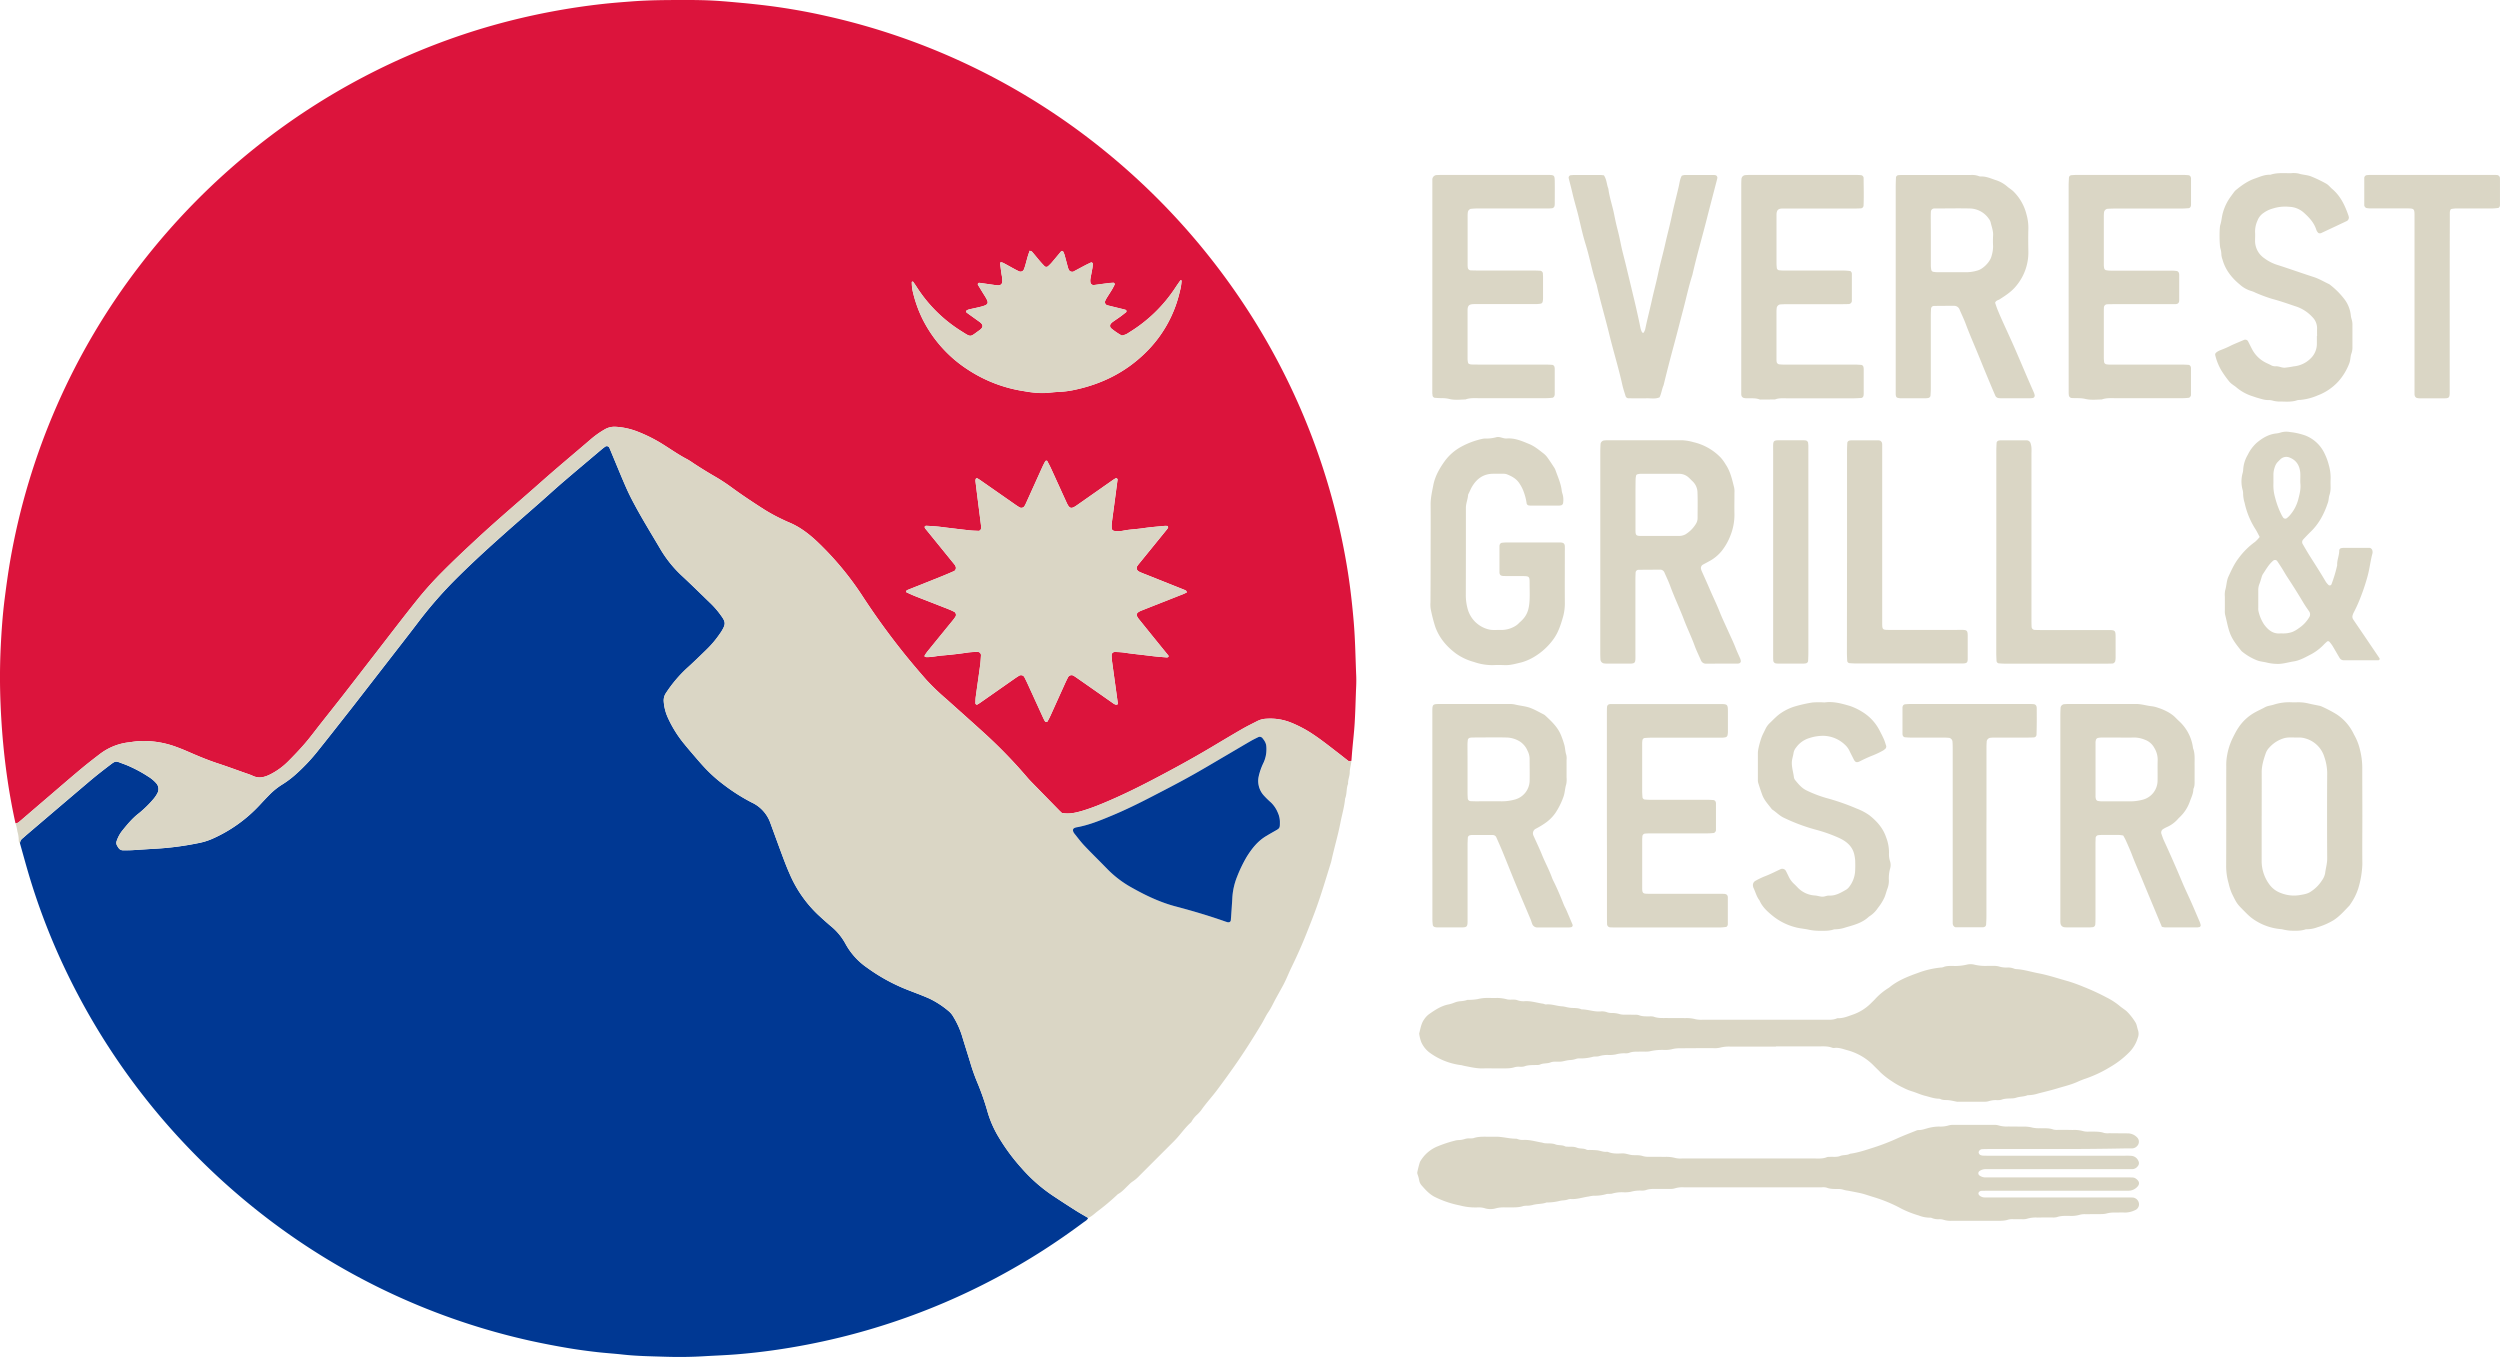 <svg xmlns="http://www.w3.org/2000/svg" viewBox="0 0 1428.66 775.44"><defs><style>.cls-1{fill:#dc143c;}.cls-2{fill:#003893;}.cls-3{fill:#dad6c5;}</style></defs><title>Asset 1</title><g id="Layer_2" data-name="Layer 2"><g id="Layer_1-2" data-name="Layer 1"><path class="cls-1" d="M8.82,470.37q-2.67-12.18-4.49-24.51Q2.76,435.2,1.77,424.44c-.68-7.33-1.14-14.66-1.45-22-.45-10.87-.44-21.76.09-32.62.45-9.25,1.09-18.5,2.27-27.71.89-7,1.83-13.94,3-20.87A384.47,384.47,0,0,1,79.94,151.65a391.57,391.57,0,0,1,68.27-69.08A386.2,386.2,0,0,1,273.13,17,387.52,387.52,0,0,1,315,6.67q14.61-2.76,29.37-4.4c5.23-.58,10.49-1,15.75-1.39C370.93,0,381.79,0,392.66,0c5.11,0,10.24.08,15.34.37,5.58.31,11.14.86,16.71,1.36,3.34.3,6.68.68,10,1.05a349.83,349.83,0,0,1,37.76,6.43A384.65,384.65,0,0,1,631.07,86.06,390.39,390.39,0,0,1,714.16,179a384.29,384.29,0,0,1,49.75,116.28q3.87,15.86,6.4,31.95c1.45,9.31,2.49,18.68,3.29,28.09.88,10.37,1,20.76,1.44,31.14.1,2.71,0,5.44-.14,8.15-.22,6.23-.38,12.47-.76,18.69-.31,5.1-.91,10.19-1.36,15.28-.18,2.07-.33,4.14-.49,6.21-.61.14-1.25.43-1.83,0-1.77-1.37-3.51-2.78-5.28-4.14-5.45-4.18-10.8-8.5-16.62-12.19A69.31,69.31,0,0,0,737.91,413a31.65,31.65,0,0,0-14.07-2.26,12.33,12.33,0,0,0-5.08,1.23c-3,1.53-6,3-8.91,4.67-6.09,3.51-12.11,7.14-18.15,10.73C681,433.71,670.06,439.68,659,445.45c-10.2,5.33-20.54,10.36-31.22,14.65-3,1.19-6,2.27-9,3.18-3.83,1.14-7.72,2.08-11.93,1.28-.48-.47-1.07-1-1.63-1.57q-7.38-7.53-14.76-15.09c-1.12-1.14-2.24-2.29-3.28-3.5a280.32,280.32,0,0,0-23.62-24.51c-7.43-6.8-15-13.47-22.47-20.2a135.77,135.77,0,0,1-11.46-10.91q-5.88-6.64-11.49-13.52A411.76,411.76,0,0,1,493,340.79a174.32,174.32,0,0,0-26-31.26c-4.81-4.53-10-8.49-16.12-11-1.47-.61-2.91-1.32-4.35-2a97.57,97.57,0,0,1-10.07-5.54c-6.2-4-12.31-8-18.25-12.36a106.57,106.57,0,0,0-9.61-6.3c-4.16-2.4-8.22-4.92-12.23-7.55a42.21,42.21,0,0,0-3.64-2.32c-4.41-2.29-8.49-5.1-12.67-7.76a85.73,85.73,0,0,0-16.2-8.24,40.24,40.24,0,0,0-12.13-2.56,11,11,0,0,0-6,1.42,51.26,51.26,0,0,0-8.56,6.12c-9.46,8.12-19.05,16.09-28.38,24.37-12.08,10.72-24.43,21.13-36.26,32.11-6.68,6.2-13.34,12.43-19.75,18.9A200,200,0,0,0,239,342.08c-8.52,10.59-16.73,21.42-25.06,32.15-5.78,7.45-11.52,14.93-17.32,22.37-4.42,5.67-8.91,11.3-13.36,16.95-3,3.77-5.82,7.64-8.94,11.27s-6.24,6.86-9.5,10.15a40,40,0,0,1-10.42,7.59c-3.23,1.63-6.56,2.47-10.09.72a33.49,33.49,0,0,0-3.59-1.34c-5.42-1.91-10.81-3.91-16.27-5.7-5.78-1.9-11.36-4.25-16.92-6.68-2.05-.89-4.12-1.75-6.22-2.51a53.64,53.64,0,0,0-22.07-3.52c-1.91.13-3.8.47-5.7.7a33.5,33.5,0,0,0-16.64,6.82c-3.42,2.63-6.83,5.28-10.14,8-5.52,4.61-11,9.31-16.43,14q-7.85,6.71-15.66,13.42l-4,3.41A2.24,2.24,0,0,1,8.82,470.37ZM678.23,338.55c-.17-.41-.21-.79-.42-.95a4.7,4.7,0,0,0-1.26-.65l-21.36-8.51c-1.19-.47-2.38-.93-3.56-1.43a10.3,10.3,0,0,1-1.25-.71,2.23,2.23,0,0,1-.6-2.59,19,19,0,0,1,1.14-1.53q7.71-9.49,15.43-19a11.18,11.18,0,0,0,1.13-1.53c.13-.22,0-.6-.05-.89,0-.09-.25-.18-.39-.19a12.06,12.06,0,0,0-1.9,0c-4,.4-7.95.7-11.89,1.3-3.63.55-7.31.65-10.93,1.32a15,15,0,0,1-5.72.19c-.53-.11-1.26-.76-1.27-1.27a22.56,22.56,0,0,1,0-2.85c.43-3.49.92-7,1.38-10.44q1-7.35,1.94-14.7a.58.58,0,0,0-.12-.45c-.21-.19-.57-.49-.71-.43a15,15,0,0,0-2,1.2c-6.81,4.76-13.6,9.55-20.41,14.31-3.33,2.33-4.24,2.05-6-1.8-2.93-6.39-5.82-12.8-8.75-19.19-.66-1.45-1.43-2.85-2.16-4.26-.19-.36-1-.26-1.19.15-.52,1-1.06,2-1.52,3q-4.75,10.47-9.49,21a18.14,18.14,0,0,1-.89,1.69,2.17,2.17,0,0,1-2.55.72c-.83-.47-1.64-1-2.42-1.53l-20.06-14a16.24,16.24,0,0,0-2-1.23c-.16-.08-.65.17-.73.37a3,3,0,0,0-.18,1.4c.51,4.28,1.05,8.56,1.59,12.83s1.1,8.55,1.62,12.82a6.83,6.83,0,0,1-.07,1.42c0,.53-.75,1.27-1.27,1.24-1.75-.07-3.5-.11-5.24-.3-4.28-.46-8.55-1-12.83-1.51-1.9-.23-3.8-.51-5.7-.68-2.07-.19-4.14-.31-6.21-.41a1.07,1.07,0,0,0-.8.33c-.31.46,0,.91.27,1.29s.6.75.9,1.12l14.2,17.49c.6.74,1.22,1.48,1.8,2.24a4.86,4.86,0,0,1,.41.86,2.1,2.1,0,0,1-.81,2.52q-3.51,1.54-7.06,3c-6.37,2.56-12.75,5.09-19.13,7.64a3.88,3.88,0,0,0-1.22.7.89.89,0,0,0,.08.81c1.73.81,3.46,1.61,5.24,2.31,6.24,2.46,12.5,4.87,18.74,7.33,1.19.47,2.34,1,3.48,1.59a2.09,2.09,0,0,1,.67,2.56,18.83,18.83,0,0,1-1.37,1.94q-7.41,9.11-14.83,18.21a23.35,23.35,0,0,0-1.56,2.35.45.45,0,0,0,.11.44,1.78,1.78,0,0,0,.83.32c3,.1,6-.67,9-.91,5.09-.41,10.15-1,15.2-1.77a46,46,0,0,1,5.26-.29,1.88,1.88,0,0,1,1.85,1.82c-.12,1.91-.21,3.83-.47,5.73-.8,6-1.69,12-2.5,18-.17,1.26-.16,2.55-.22,3.82,0,.41.68.93,1,.75.55-.33,1.1-.64,1.62-1l19.24-13.48c1-.73,2.11-1.45,3.2-2.11a2.19,2.19,0,0,1,2.91.85q1.1,2.13,2.09,4.31,4.29,9.36,8.56,18.74a21.43,21.43,0,0,0,1.08,2.14,1.16,1.16,0,0,0,.74.48.91.91,0,0,0,.76-.34c.62-1.12,1.21-2.25,1.74-3.41,2.71-6,5.39-11.94,8.09-17.91.59-1.31,1.22-2.61,1.88-3.88a2.25,2.25,0,0,1,3.28-.84c.68.41,1.34.87,2,1.33q4.73,3.28,9.43,6.59,5.29,3.72,10.6,7.43a8.58,8.58,0,0,0,1.62,1,2.1,2.1,0,0,0,1.29,0c.14,0,.25-.58.21-.87-1.1-8.06-2.23-16.12-3.33-24.18a31.05,31.05,0,0,1-.18-3.35,1.77,1.77,0,0,1,1.56-1.57,39.73,39.73,0,0,1,5.24.28c4.1.65,8.22,1.06,12.34,1.55,2.06.25,4.11.52,6.18.73s4.14.36,6.21.53a1.2,1.2,0,0,0,.46-.07.85.85,0,0,0,.37-.22.61.61,0,0,0,0-.86Q659.25,364.28,651,354c-2.21-2.73-1.91-3.83,1.49-5.18,7.57-3,15.16-6,22.73-9C676.23,339.51,677.22,339,678.23,338.55ZM588.41,143.29c-.39,1.17-.78,2.21-1.09,3.27-.49,1.69-.92,3.39-1.4,5.08-.22.77-.48,1.52-.77,2.26a2.07,2.07,0,0,1-2.73,1.19c-.87-.4-1.73-.83-2.57-1.29-2.11-1.14-4.19-2.32-6.3-3.45a4.93,4.93,0,0,0-1.31-.44.53.53,0,0,0-.69.52c.25,2.2.51,4.41.86,6.6a16.2,16.2,0,0,1,.35,4.28,2.11,2.11,0,0,1-2,1.75,15.16,15.16,0,0,1-1.9-.13c-3-.42-6-.86-9-1.29a4,4,0,0,0-.47.05.78.78,0,0,0-.52,1.09c1.24,2,2.48,4.09,3.76,6.12,2.86,4.53,2.57,5.25-2.78,6.57-2,.5-4,.9-6.07,1.37a8.32,8.32,0,0,0-1.32.54.88.88,0,0,0-.08,1.25l7.39,5.31c2.27,1.62,2.32,3.15-.09,4.84-5.61,3.94-4.37,4.2-10.39.43a81.36,81.36,0,0,1-25.61-25.49c-.6-.94-1.25-1.84-1.9-2.74-.06-.08-.32,0-.46,0s-.26.17-.26.25a27.43,27.43,0,0,0,.33,4.27,72.16,72.16,0,0,0,5.34,15.85,73.47,73.47,0,0,0,26.29,29.84,80.21,80.21,0,0,0,32.4,12.38,54.68,54.68,0,0,0,12.39,1c2.23-.17,4.44-.5,6.67-.57a56.15,56.15,0,0,0,10.43-1.4c15-3.3,28.26-9.92,39.33-20.67a70.9,70.9,0,0,0,20-35.38,28,28,0,0,0,1-6.11.37.37,0,0,0-.22-.28.57.57,0,0,0-.46.08c-.92,1.3-1.84,2.59-2.71,3.92A83.83,83.83,0,0,1,645.22,190a9.28,9.28,0,0,1-4.17,1.78,36.39,36.39,0,0,1-6.1-4.18,1.93,1.93,0,0,1-.14-2.6,9.75,9.75,0,0,1,1.06-1c1.43-1,2.9-2,4.32-3,1.15-.84,2.27-1.74,3.39-2.63.27-.22.09-1.13-.24-1.23s-.91-.28-1.37-.39c-3.1-.76-6.2-1.51-9.29-2.29a1.86,1.86,0,0,1-1.15-2.32,12.37,12.37,0,0,1,.85-1.71c1-1.63,2.07-3.23,3.06-4.87.57-.95,1.06-2,1.57-2.95.17-.33-.32-1-.7-1-.95.07-1.91.1-2.85.22-2.85.36-5.69.76-8.53,1.13a1.93,1.93,0,0,1-1.75-1.37,6.71,6.71,0,0,1-.09-1.89c.36-2.2.82-4.38,1.2-6.58.13-.78.15-1.58.21-2.37,0-.4-.63-.9-1-.73-1.15.55-2.31,1.08-3.43,1.67-2.26,1.19-4.5,2.42-6.76,3.6a2.23,2.23,0,0,1-2.47-1,8,8,0,0,1-.52-1.33c-.68-2.46-1.32-4.93-2-7.39a13.29,13.29,0,0,0-.74-1.75.8.8,0,0,0-1.21-.11c-1.85,2.2-3.67,4.42-5.54,6.6a21.31,21.31,0,0,1-2.06,2,1.5,1.5,0,0,1-1.78-.09c-1-1-2-2.09-2.9-3.18-1.45-1.7-2.83-3.46-4.31-5.14C589.52,143.53,589,143.49,588.41,143.29Z"/><path class="cls-2" d="M621.84,696c-.51,1.29-1.74,1.84-2.74,2.59-7.57,5.63-15.3,11-23.25,16.1a384.06,384.06,0,0,1-115.78,49.6q-18.87,4.62-38.1,7.33-10.2,1.44-20.47,2.29c-6.53.55-13.08.76-19.62,1.15-7.51.45-15,.49-22.52.24-7.82-.25-15.65-.35-23.44-1.22-4.92-.55-9.87-.85-14.78-1.41-5.08-.59-10.15-1.25-15.19-2.08q-11.34-1.87-22.58-4.32a385,385,0,0,1-150.11-69.64,392.26,392.26,0,0,1-44.73-39.83,387.77,387.77,0,0,1-69.35-98.93A374.14,374.14,0,0,1,16.23,499c-1.66-5.67-3.22-11.38-4.82-17.06a3.75,3.75,0,0,1,1.15-2.54c1-.8,1.93-1.68,2.9-2.51q17.88-15.24,35.77-30.45c3.78-3.2,7.69-6.25,11.63-9.24,3.19-2.43,3.25-2.34,6.89-.92.74.29,1.51.53,2.25.84a75.16,75.16,0,0,1,12.71,6.69,19.61,19.61,0,0,1,4.74,4,4.51,4.51,0,0,1,.88,1.66,5,5,0,0,1-.33,3.74,17.61,17.61,0,0,1-2.12,3.18,62.13,62.13,0,0,1-8.54,8.39c-3.71,2.86-6.64,6.45-9.56,10.05a19.69,19.69,0,0,0-3.13,5.9,2.92,2.92,0,0,0,.18,2.33,10.69,10.69,0,0,0,1,1.61,3,3,0,0,0,2.46,1.26c1.76,0,3.52,0,5.27-.08,4.46-.25,8.92-.6,13.39-.83a170.85,170.85,0,0,0,24.68-3.25,36.39,36.39,0,0,0,7.32-2.24,82.39,82.39,0,0,0,27.89-19.91c1.74-1.88,3.49-3.74,5.29-5.56a39.87,39.87,0,0,1,7.49-5.94,55,55,0,0,0,6.54-4.84,107.61,107.61,0,0,0,14.15-14.95c5.21-6.48,10.31-13,15.46-19.57q1.94-2.44,3.86-4.9l20-25.78c5.68-7.33,11.4-14.63,17-22a240.72,240.72,0,0,1,20-23.25c9.22-9.33,18.87-18.2,28.66-26.92,7-6.27,14.17-12.44,21.25-18.67,4.44-3.91,8.8-7.91,13.28-11.76,7.4-6.35,14.87-12.61,22.32-18.91.49-.41,1-.79,1.53-1.15a1.64,1.64,0,0,1,2.7.76c.52,1.17,1,2.36,1.48,3.54,2.66,6.33,5.23,12.7,8,19,1.61,3.65,3.44,7.21,5.35,10.72,4.5,8.29,9.46,16.3,14.24,24.43a68.18,68.18,0,0,0,12.64,15.57c5.63,5.21,11.07,10.63,16.59,15.95a49.37,49.37,0,0,1,5.54,6.61c2.61,3.58,2.5,4.83.19,8.69-.33.55-.72,1.06-1.07,1.59a58.18,58.18,0,0,1-7.73,9.13c-3.66,3.57-7.33,7.14-11.13,10.56a75.84,75.84,0,0,0-11.72,13.88,7.54,7.54,0,0,0-1.43,4.95,26.7,26.7,0,0,0,2.32,9.24,67.18,67.18,0,0,0,9.31,15c2,2.48,4.1,4.9,6.18,7.33,1.67,1.94,3.33,3.88,5.07,5.76a81.82,81.82,0,0,0,11,10,108.71,108.71,0,0,0,16.54,10.54c.29.14.58.27.86.42a20.42,20.42,0,0,1,9.72,11.4c2.31,6.3,4.59,12.61,6.94,18.89,1.23,3.29,2.49,6.58,3.92,9.78a70.42,70.42,0,0,0,16.24,23.5c2.34,2.17,4.71,4.32,7.15,6.39a34,34,0,0,1,8.57,10.2A39.45,39.45,0,0,0,495.54,553a103.55,103.55,0,0,0,22.59,12.48c4.3,1.7,8.66,3.27,12.9,5.14a51.3,51.3,0,0,1,10.85,7,11.71,11.71,0,0,1,2.82,3.24,49.23,49.23,0,0,1,5,10.86c1.61,5.35,3.33,10.68,4.94,16a109.46,109.46,0,0,0,3.67,10.39,152.73,152.73,0,0,1,6.17,17.63,60.47,60.47,0,0,0,6.18,14,112.13,112.13,0,0,0,13.06,17.72A90.7,90.7,0,0,0,601.23,683c4.51,3,9.08,6,13.66,8.88C617.13,693.29,619.5,694.61,621.84,696Z"/><path class="cls-3" d="M621.84,696c-2.34-1.38-4.71-2.7-7-4.16-4.58-2.92-9.15-5.86-13.66-8.88a90.67,90.67,0,0,1-17.52-15.56,111.06,111.06,0,0,1-13.06-17.72,60.47,60.47,0,0,1-6.18-14,148.42,148.42,0,0,0-6.17-17.63,104.91,104.91,0,0,1-3.67-10.39c-1.61-5.35-3.33-10.67-4.94-16a49.23,49.23,0,0,0-5-10.86,11.57,11.57,0,0,0-2.82-3.24,50.91,50.91,0,0,0-10.85-7c-4.25-1.87-8.6-3.43-12.9-5.14A103.09,103.09,0,0,1,495.49,553a39.36,39.36,0,0,1-12.4-13.76,34,34,0,0,0-8.57-10.2c-2.43-2.07-4.8-4.22-7.15-6.39a70.42,70.42,0,0,1-16.24-23.5c-1.42-3.21-2.69-6.49-3.92-9.78-2.35-6.28-4.63-12.59-6.94-18.89a20.42,20.42,0,0,0-9.72-11.4c-.28-.15-.57-.28-.86-.42a107.19,107.19,0,0,1-16.54-10.54,81.21,81.21,0,0,1-11-10c-1.74-1.88-3.4-3.82-5.07-5.76-2.08-2.43-4.16-4.85-6.18-7.33a67.63,67.63,0,0,1-9.31-15,26.87,26.87,0,0,1-2.32-9.24,7.65,7.65,0,0,1,1.43-5,75.51,75.51,0,0,1,11.72-13.88c3.8-3.42,7.47-7,11.13-10.56a58.18,58.18,0,0,0,7.73-9.13c.36-.53.75-1,1.07-1.59,2.31-3.87,2.42-5.11-.19-8.69a49.25,49.25,0,0,0-5.54-6.61c-5.53-5.32-11-10.74-16.59-15.95a68.44,68.44,0,0,1-12.64-15.57c-4.78-8.13-9.74-16.14-14.24-24.43-1.9-3.51-3.74-7.07-5.35-10.72-2.77-6.28-5.35-12.65-8-19-.49-1.18-1-2.37-1.48-3.54a1.65,1.65,0,0,0-2.7-.76c-.52.37-1,.74-1.53,1.15-7.45,6.29-14.92,12.56-22.32,18.91-4.49,3.85-8.84,7.85-13.28,11.76-7.08,6.23-14.2,12.4-21.25,18.67-9.79,8.71-19.45,17.59-28.66,26.92a238,238,0,0,0-20,23.25c-5.62,7.38-11.34,14.67-17,22l-20,25.78c-1.27,1.64-2.57,3.27-3.86,4.9-5.15,6.53-10.25,13.09-15.46,19.57a107.61,107.61,0,0,1-14.15,15,55,55,0,0,1-6.54,4.84A39.87,39.87,0,0,0,154.1,454c-1.79,1.82-3.55,3.68-5.29,5.56a82.53,82.53,0,0,1-27.89,19.91,36.2,36.2,0,0,1-7.32,2.24A170.66,170.66,0,0,1,88.92,485c-4.47.22-8.93.58-13.39.83-1.75.1-3.51.07-5.27.08a3,3,0,0,1-2.46-1.26,11.8,11.8,0,0,1-1-1.61,3,3,0,0,1-.18-2.33,19.57,19.57,0,0,1,3.13-5.9c2.92-3.6,5.85-7.19,9.56-10a62.13,62.13,0,0,0,8.54-8.39A17.61,17.61,0,0,0,90,453.15a5,5,0,0,0,.33-3.74,4.51,4.51,0,0,0-.88-1.66,19.8,19.8,0,0,0-4.74-4A75.89,75.89,0,0,0,72,437.05c-.74-.3-1.5-.55-2.25-.84-3.64-1.42-3.7-1.5-6.89.92-3.94,3-7.85,6.05-11.63,9.24q-17.94,15.17-35.77,30.45c-1,.83-1.9,1.71-2.9,2.51a3.84,3.84,0,0,0-1.15,2.54,2,2,0,0,1-.7-1.63,17.87,17.87,0,0,0-.75-5,31.91,31.91,0,0,0-1.13-4.9,2.27,2.27,0,0,0,1.79-.45c1.34-1.14,2.69-2.26,4-3.41q7.83-6.7,15.66-13.42c5.47-4.67,10.91-9.38,16.43-14,3.31-2.76,6.72-5.42,10.14-8a33.6,33.6,0,0,1,16.64-6.82c1.9-.23,3.79-.57,5.7-.7a53.64,53.64,0,0,1,22.07,3.52c2.1.76,4.17,1.62,6.22,2.51,5.56,2.43,11.15,4.78,16.92,6.68,5.46,1.79,10.85,3.79,16.27,5.7a30.34,30.34,0,0,1,3.59,1.34c3.53,1.75,6.85.91,10.09-.72A40,40,0,0,0,164.75,435c3.26-3.29,6.49-6.64,9.5-10.15s6-7.51,8.94-11.27c4.45-5.65,8.94-11.28,13.36-16.95,5.8-7.44,11.54-14.92,17.32-22.37,8.33-10.74,16.54-21.57,25.06-32.15a200,200,0,0,1,13.8-15.31c6.41-6.47,13.07-12.71,19.75-18.9,11.84-11,24.19-21.4,36.26-32.11,9.33-8.28,18.91-16.25,28.38-24.37a52.1,52.1,0,0,1,8.56-6.12,11,11,0,0,1,6-1.42,40.24,40.24,0,0,1,12.13,2.56,85.44,85.44,0,0,1,16.2,8.24c4.18,2.65,8.26,5.47,12.67,7.76,1.27.66,2.43,1.53,3.64,2.32q6,3.94,12.23,7.55a105.17,105.17,0,0,1,9.61,6.3c5.94,4.34,12.05,8.41,18.25,12.36a97.57,97.57,0,0,0,10.07,5.54c1.44.7,2.88,1.4,4.35,2,6.15,2.55,11.31,6.52,16.12,11a173.14,173.14,0,0,1,26,31.26,411.76,411.76,0,0,0,25.13,34.47q5.61,6.87,11.49,13.52A135.77,135.77,0,0,0,541,399.71c7.5,6.73,15,13.4,22.47,20.2a281.79,281.79,0,0,1,23.62,24.51c1,1.21,2.16,2.35,3.28,3.5q7.36,7.56,14.76,15.09c.55.57,1.14,1.1,1.63,1.57,4.2.81,8.1-.13,11.93-1.28,3-.91,6.07-2,9-3.18,10.68-4.29,21-9.32,31.22-14.65,11-5.77,22-11.75,32.69-18.11,6-3.59,12.07-7.21,18.15-10.73,2.9-1.67,5.92-3.14,8.91-4.67a12.33,12.33,0,0,1,5.08-1.23A31.79,31.79,0,0,1,737.86,413a71.14,71.14,0,0,1,10.65,5.43c5.82,3.69,11.16,8,16.62,12.19,1.78,1.36,3.51,2.77,5.28,4.14.58.45,1.22.16,1.83,0-.11,2.21-.9,4.3-.91,6.57s-1.1,4.31-.94,6.58c-1.13,2.68-.57,5.71-1.7,8.39-.42,4.77-1.82,9.34-2.72,14-1.41,7.34-3.6,14.49-5.16,21.78-.07.31-.16.62-.25.92-2.71,8.65-5.25,17.36-8.34,25.9-1.78,4.94-3.73,9.82-5.67,14.71-2.59,6.52-5.46,12.91-8.53,19.22-1.67,3.43-3,7-4.86,10.4-1.36,2.53-2.76,5-4.15,7.54s-2.52,5.15-4.16,7.54c-1.44,2.1-2.47,4.45-3.79,6.64-5,8.34-10.2,16.54-15.78,24.49-3.11,4.42-6.27,8.81-9.52,13.14-3,4.07-6.53,7.81-9.42,12a21,21,0,0,1-2.28,2.45,15.39,15.39,0,0,0-3,3.69,2.71,2.71,0,0,1-.57.77c-3.47,3.09-6,7-9.27,10.31q-10,10-20,20a20.68,20.68,0,0,1-4,3.41,12.78,12.78,0,0,0-2.17,1.87c-2,1.86-3.73,4-6.14,5.29a1.79,1.79,0,0,0-.37.31,130.36,130.36,0,0,1-11.7,9.81C625.27,693.74,623.81,695.21,621.84,696ZM723.71,428.61c.06-3.23-.33-4.38-2.27-6.79a2,2,0,0,0-2.55-.53c-1.43.7-2.87,1.4-4.25,2.2-4.56,2.65-9.08,5.36-13.63,8-7.17,4.18-14.29,8.45-21.55,12.48-7,3.87-14.08,7.53-21.17,11.2-7.66,4-15.4,7.75-23.36,11.07-6.34,2.64-12.7,5.23-19.5,6.48a4.77,4.77,0,0,0-1.79.62,1.45,1.45,0,0,0-.52,1.2,3.94,3.94,0,0,0,.77,1.72c1.89,2.37,3.7,4.83,5.78,7,4.29,4.52,8.76,8.87,13.09,13.34a60.82,60.82,0,0,0,14.07,10.67c8,4.47,16.14,8.37,25,10.71,9.57,2.53,19.06,5.34,28.4,8.63.3.11.6.21.91.29.15,0,.32.05.47.08a1.33,1.33,0,0,0,1.73-1.12c.29-4.14.6-8.28.84-12.42A38.44,38.44,0,0,1,707,500.9a79.21,79.21,0,0,1,5.53-11.15c2.86-4.66,6.19-8.94,11-11.83,1.64-1,3.29-2,5-2.91,3-1.69,2.95-1.68,3-5.3a12.93,12.93,0,0,0-1.13-5.11,17.32,17.32,0,0,0-3.95-5.93,50.33,50.33,0,0,1-4.09-4,12.38,12.38,0,0,1-3-10.67,34.3,34.3,0,0,1,2.62-7.68A17.85,17.85,0,0,0,723.71,428.61Z"/><path class="cls-3" d="M1014.89,598.1H989a20.18,20.18,0,0,0-6.17.62,13.3,13.3,0,0,1-3.8.26c-6.23,0-12.47,0-18.7.08a17.7,17.7,0,0,0-5.2.6,16.74,16.74,0,0,1-4.27.33,32.06,32.06,0,0,0-7.6.68c-1.8.49-3.81.23-5.72.29-2.22.07-4.46-.17-6.62.74a6.63,6.63,0,0,1-2.37.21,19.16,19.16,0,0,0-5.2.65,17.86,17.86,0,0,1-4.28.32,16.7,16.7,0,0,0-5.19.65c-1.16.42-2.58.07-3.78.44a26.22,26.22,0,0,1-7.57.87,5.4,5.4,0,0,0-1.88.28,12,12,0,0,1-3.75.68,23,23,0,0,0-2.81.5c-.62.12-1.24.28-1.87.35-2.06.23-4.2-.29-6.18.49s-4.15.3-6.07,1.26a4.87,4.87,0,0,1-1.89.2c-2.38.1-4.78-.08-7.09.84a8.06,8.06,0,0,1-2.38.17,10.27,10.27,0,0,0-2.85.19c-2.65.93-5.37.71-8.07.75-3.36.05-6.72-.08-10.07,0-3.71.13-7.26-.75-10.85-1.44-.62-.12-1.23-.36-1.85-.43a38.45,38.45,0,0,1-18-7.18,15.24,15.24,0,0,1-4.71-5.95,21,21,0,0,1-1.16-4.61,1.07,1.07,0,0,1,0-.47c.72-2.77,1.13-5.66,2.85-8a11.73,11.73,0,0,1,2.59-2.8c3.52-2.48,7.09-4.9,11.46-5.71a19,19,0,0,0,3.2-1,11.54,11.54,0,0,1,3.71-.82,18.38,18.38,0,0,0,2.82-.45,8,8,0,0,1,.91-.29,33.8,33.8,0,0,0,5.72-.42,22.74,22.74,0,0,1,5.67-.69c1.92,0,3.84.07,5.75,0a23.39,23.39,0,0,1,5.65.84c1.87.37,3.86-.22,5.7.44a10.29,10.29,0,0,0,4.24.58c3.56-.24,6.92.93,10.38,1.41.63.09,1.25.5,1.84.44,3.25-.32,6.29,1,9.47,1.11a19.18,19.18,0,0,1,2.33.46,21,21,0,0,0,2.83.42c1.91.09,3.85,0,5.64.83,3.67,0,7.18,1.5,10.9,1.17a8.42,8.42,0,0,1,3.77.51,7.65,7.65,0,0,0,2.34.39,15.18,15.18,0,0,1,4.72.63,8.86,8.86,0,0,0,2.84.31c1.92.06,3.84,0,5.75.08a6.84,6.84,0,0,1,2.37.2c2,.83,4.07.69,6.14.73a7.47,7.47,0,0,1,2.38.16c2.63,1,5.36.73,8.06.77,3.36.05,6.71,0,10.07.05a19.57,19.57,0,0,1,5.68.61,15.16,15.16,0,0,0,4.28.3q14.86,0,29.73,0h39.81c2.38,0,4.8.25,7.08-.77a1.23,1.23,0,0,1,.47-.09c3,.1,5.61-1,8.32-1.95a27.4,27.4,0,0,0,10.52-6.45c.79-.79,1.61-1.56,2.38-2.37a35.62,35.62,0,0,1,8.1-6.68c4.86-4.08,10.68-6.35,16.53-8.44a50.7,50.7,0,0,1,13-3.06,4.63,4.63,0,0,0,1.41-.22c1.83-.8,3.75-.68,5.67-.7a28.72,28.72,0,0,0,7.6-.69,9.18,9.18,0,0,1,4.74,0,26.38,26.38,0,0,0,7.12.66c1.28,0,2.56,0,3.84,0a9.91,9.91,0,0,1,2.84.32,14.32,14.32,0,0,0,4.73.62,9,9,0,0,1,3.76.56,4.17,4.17,0,0,0,1.39.34c4.32.21,8.42,1.57,12.63,2.36,5.79,1.09,11.35,3,17,4.55a91.66,91.66,0,0,1,9,3.26,128,128,0,0,1,13,6,39.11,39.11,0,0,1,7.6,4.93c1.33,1.14,2.87,2,4.16,3.21a33.7,33.7,0,0,1,4.71,6c.89,1.35,1,3,1.51,4.49a6.47,6.47,0,0,1-.13,4.59,19.48,19.48,0,0,1-4.83,8.12,51.36,51.36,0,0,1-10.93,8.45,71.61,71.61,0,0,1-13.79,6.54,48.66,48.66,0,0,0-4.89,1.93c-3.64,1.65-7.54,2.54-11.34,3.69s-7.36,2-11.06,2.94a20,20,0,0,1-6.09,1c-2.07.91-4.39.7-6.51,1.43a8.82,8.82,0,0,1-2.35.39c-2.07.1-4.13,0-6.14.78a8.36,8.36,0,0,1-2.85.2,13.11,13.11,0,0,0-4.25.58,8.91,8.91,0,0,1-2.83.36c-5,0-9.91,0-14.87,0a2.57,2.57,0,0,1-.48,0c-1.56-.3-3.11-.68-4.68-.88s-3.2.1-4.72-.6a2.31,2.31,0,0,0-.92-.26c-2.76,0-5.28-1-7.91-1.64s-5.08-1.83-7.67-2.61a29.33,29.33,0,0,1-4.85-2,47.68,47.68,0,0,1-6.64-3.79,44.62,44.62,0,0,1-6.4-5c-1.31-1.4-2.73-2.7-4.06-4.08a33.18,33.18,0,0,0-15.19-8.67c-2.26-.64-4.56-1.53-7-1.22a3,3,0,0,1-1.42-.14c-2.62-1-5.36-.73-8.06-.74q-12,0-24,0Z"/><path class="cls-3" d="M1175.8,656.63H1137c-1.44,0-2.88,0-4.31.09a1.83,1.83,0,0,0-.91.28,2,2,0,0,0-1.06,1.48,1.9,1.9,0,0,0,.94,1.54,5.19,5.19,0,0,0,1.36.37c1.44.06,2.88.06,4.31.06h76.26c1.44,0,2.88-.06,4.31.07a4.68,4.68,0,0,1,4.09,2.88,2.62,2.62,0,0,1-.39,3.1,4,4,0,0,1-3.3,1.63c-1.44,0-2.88,0-4.32,0h-75.3c-1.44,0-2.88,0-4.32,0a6.1,6.1,0,0,0-3.13,1.08,1.54,1.54,0,0,0-.14,2.45,5.91,5.91,0,0,0,3.08,1.18c1.44,0,2.88,0,4.32,0h75.78c1.44,0,2.88,0,4.32.05a3.73,3.73,0,0,1,1.8.52c2.61,1.77,2.53,3.62.39,5.4a6.81,6.81,0,0,1-4.41,1.64h-78.19q-2.64,0-5.28.06a3.25,3.25,0,0,0-1.4.23,1.77,1.77,0,0,0-.87,1,1.6,1.6,0,0,0,.4,1.27,4.44,4.44,0,0,0,3,1.28c1.44,0,2.88,0,4.32,0h76.26c1.44,0,2.88,0,4.31.07a3.94,3.94,0,0,1,3.42,4.4,3.64,3.64,0,0,1-2.33,2.84,13.09,13.09,0,0,1-5.54,1.33c-2.07-.09-4.16,0-6.23,0a15.88,15.88,0,0,0-4.27.5,13.09,13.09,0,0,1-3.31.38c-2.88.07-5.76,0-8.63.08a10.4,10.4,0,0,0-3.32.26,17.62,17.62,0,0,1-6.15.68c-2.39,0-4.78-.13-7.11.71a9,9,0,0,1-2.85.19c-2.72,0-5.44,0-8.15.07a16.92,16.92,0,0,0-6.15.69,8.63,8.63,0,0,1-2.85.24c-1.6,0-3.2,0-4.8,0a9.23,9.23,0,0,0-2.85.2c-2.49.87-5,.7-7.59.7q-12.23,0-24.46,0a13.93,13.93,0,0,1-5.2-.6,7.39,7.39,0,0,0-2.36-.29,9.67,9.67,0,0,1-4.22-.68,1.86,1.86,0,0,0-.93-.2,17.56,17.56,0,0,1-6.54-1.25,59,59,0,0,1-9.79-3.83,83.69,83.69,0,0,0-16.31-6.78c-2.59-.77-5.14-1.73-7.78-2.28-2.17-.46-4.36-.86-6.54-1.29a15.12,15.12,0,0,1-2.34-.45,10,10,0,0,0-3.29-.52c-2.23,0-4.46.1-6.62-.77a7.9,7.9,0,0,0-2.85-.18l-60.91,0q-8.88,0-17.75,0a14.6,14.6,0,0,0-5.2.59,8.86,8.86,0,0,1-2.83.33c-2.4,0-4.8,0-7.19,0-2.23,0-4.46-.13-6.63.7a8.39,8.39,0,0,1-2.85.24,19.5,19.5,0,0,0-5.67.69,16.83,16.83,0,0,1-4.28.28,19.75,19.75,0,0,0-6.15.69c-1.16.42-2.6,0-3.78.42a24,24,0,0,1-7.09.86,23.31,23.31,0,0,0-2.82.46c-3.3.46-6.49,1.61-9.89,1.45a4.6,4.6,0,0,0-1.89.22c-1.52.62-3.17.44-4.69.82a29.8,29.8,0,0,1-7.56.91c-2.56,1-5.36.67-8,1.46a14.73,14.73,0,0,1-2.82.39,11,11,0,0,0-2.38.17c-3,1-6,.75-9,.8-1.12,0-2.24-.05-3.36,0a16.44,16.44,0,0,0-3.29.49,11.09,11.09,0,0,1-6.15.08,11.65,11.65,0,0,0-4.24-.57,34.72,34.72,0,0,1-10.42-1.15,56.57,56.57,0,0,1-14.42-4.94c-3.06-1.62-5.26-4.13-7.46-6.65a6,6,0,0,1-1.22-2.58,18.9,18.9,0,0,0-1-3.69,2.7,2.7,0,0,1-.12-1,56.3,56.3,0,0,1,1.54-6,20.37,20.37,0,0,1,10.22-8.94,71.52,71.52,0,0,1,9.51-3.14,10.86,10.86,0,0,1,1.87-.37,13.34,13.34,0,0,0,4.23-.69,7.92,7.92,0,0,1,2.36-.3,9.79,9.79,0,0,0,2.38-.13c3.43-1.18,7-.72,10.45-.81,1.12,0,2.24,0,3.36,0,3.65.19,7.22,1.2,10.9,1.13a8.16,8.16,0,0,0,3.74.71c3.56-.23,6.92.88,10.37,1.44.63.1,1.23.36,1.86.43,2,.23,4.14-.12,6.16.67,1.78.7,3.84.19,5.59,1.16a2.61,2.61,0,0,0,.94.12c1.9.17,3.84-.18,5.69.58s3.84.23,5.59,1.18a2.22,2.22,0,0,0,.94.15,51.25,51.25,0,0,1,5.27.2c1.72.24,3.36,1,5.16.85a2.16,2.16,0,0,1,.95.09c2.6,1.08,5.35.93,8,.81,2.14-.09,4.05.89,6.12,1,1.9.08,3.81-.11,5.69.54a10.63,10.63,0,0,0,3.3.39c3,.06,6.08,0,9.11.07a19.79,19.79,0,0,1,6.16.63,12.6,12.6,0,0,0,3.8.28c5.76,0,11.51,0,17.27,0h58c2.54,0,5.12.26,7.57-.76a4.43,4.43,0,0,1,1.42-.15c2.06-.16,4.18.28,6.17-.53,1.79-.73,3.85-.26,5.58-1.25,4.76-.64,9.27-2.22,13.81-3.66a123.07,123.07,0,0,0,13.36-5.2c3.49-1.57,7.07-2.92,10.62-4.35a3.61,3.61,0,0,1,1.38-.35c2.12.06,4.07-.81,6.07-1.27a25.9,25.9,0,0,1,5.66-.73,16.41,16.41,0,0,0,5.68-.69,8.65,8.65,0,0,1,2.85-.25q11.27,0,22.54,0a8.35,8.35,0,0,1,2.84.26,16.15,16.15,0,0,0,5.68.65l8.63.07a18.14,18.14,0,0,1,5.21.59,17.24,17.24,0,0,0,4.27.33c2.54.08,5.1-.19,7.59.74a8.68,8.68,0,0,0,2.85.19c2.72,0,5.44,0,8.15.08a18.41,18.41,0,0,1,6.16.67,11,11,0,0,0,3.32.25c2.86.08,5.74-.22,8.54.77a9.34,9.34,0,0,0,2.86.16c3.52,0,7,.08,10.55.08a7.45,7.45,0,0,1,5.55,2.39,3.5,3.5,0,0,1,0,4.77,4.05,4.05,0,0,1-2.92,1.43c-1.28,0-2.56,0-3.84,0Q1195.24,656.65,1175.8,656.63Z"/><path class="cls-3" d="M914.51,315.47q0-28.55,0-57.09c0-1.6.06-3.19.16-4.79a2.36,2.36,0,0,1,1.93-1.88,23.76,23.76,0,0,1,2.39-.13c14.07,0,28.14,0,42.2,0a28.66,28.66,0,0,1,6.57,1.1,31.51,31.51,0,0,1,15.58,8.83,24.89,24.89,0,0,1,2.79,3.86c2.75,4.06,3.74,8.75,4.9,13.38a12.42,12.42,0,0,1,.15,2.87c0,4.16-.1,8.32,0,12.47A31.9,31.9,0,0,1,989,305.72a33.59,33.59,0,0,1-5.13,9.16,23.44,23.44,0,0,1-7.41,6c-1.11.63-2.25,1.2-3.37,1.83a2.21,2.21,0,0,0-1,2.47,5.73,5.73,0,0,0,.27.92c1.55,3.5,3.16,7,4.65,10.5,1.87,4.4,4,8.69,5.75,13.14,1.41,3.56,3.09,7,4.65,10.5s3.12,6.65,4.44,10.07c.81,2.09,1.78,4.1,2.66,6.14a6.93,6.93,0,0,1,.32,1.38,1.41,1.41,0,0,1-.7,1.15,3.83,3.83,0,0,1-.91.24q-9.11,0-18.22.05a3,3,0,0,1-3-2c-1.21-2.78-2.57-5.5-3.6-8.34-1.8-4.95-4.12-9.68-6-14.6-2.48-6.56-5.53-12.89-7.94-19.48-.93-2.54-2.1-5-3.21-7.47a2.63,2.63,0,0,0-2.53-1.85c-4.15.05-8.31.05-12.46.1a1.66,1.66,0,0,0-1.56,1.53c-.07,1.44-.12,2.87-.12,4.31,0,13.75,0,27.51,0,41.26,0,7.12.64,6.49-6.37,6.51-3.2,0-6.39,0-9.59,0-.64,0-1.28-.05-1.91-.11a2.4,2.4,0,0,1-2.11-2.25c-.08-1.43-.11-2.87-.11-4.31Q914.52,344,914.51,315.47Zm20.11-27h0c0,2.08,0,4.15,0,6.23,0,2.72,0,5.43,0,8.15,0,3.07.33,3.39,3.21,3.43,2.56,0,5.11,0,7.67,0,4.63,0,9.26,0,13.9,0a8,8,0,0,0,3.69-.86,18,18,0,0,0,6.27-6.4,6.42,6.42,0,0,0,.75-2.74c0-4.95.14-9.91-.06-14.86a8.94,8.94,0,0,0-2.84-6.4c-.71-.64-1.34-1.37-2.05-2a8,8,0,0,0-5.63-2.25c-7.35,0-14.69,0-22,0a6.71,6.71,0,0,0-1.88.3,1.1,1.1,0,0,0-.66.64,11.73,11.73,0,0,0-.3,2.36C934.6,278.89,934.62,283.69,934.62,288.48Z"/><path class="cls-3" d="M1235.43,529.64c-2.45-5.89-4.84-11.62-7.23-17.35-1.16-2.79-2.34-5.59-3.48-8.39-2.16-5.31-4.55-10.53-6.56-15.9-1-2.53-2.1-5-3.2-7.47-.45-1-1-2-1.61-3.06a19,19,0,0,0-2.34-.32c-3.36,0-6.71,0-10.07,0-.64,0-1.27.07-1.91.13a1.73,1.73,0,0,0-1.46,1.64c0,1.12-.08,2.24-.08,3.35q0,20.87,0,41.73c0,1.44,0,2.87-.11,4.31a1.72,1.72,0,0,1-1.54,1.56c-.64,0-1.27.11-1.91.11h-12.46a17.33,17.33,0,0,1-1.91-.12,2.48,2.48,0,0,1-2-1.83,9.77,9.77,0,0,1-.15-1.43c0-1.12,0-2.24,0-3.36q0-57.08,0-114.15c0-1.6.06-3.19.15-4.79a2.35,2.35,0,0,1,1.94-1.87c1-.08,1.91-.13,2.87-.13,12.78,0,25.57,0,38.35,0,3.08,0,6,1,9,1.3a17.07,17.07,0,0,1,3.69.93,28.47,28.47,0,0,1,4.42,1.81,21,21,0,0,1,4.77,3.15c.91.9,1.8,1.82,2.74,2.68a25,25,0,0,1,7.9,15.42c1.17,2.91.87,6,.89,9s0,6.08,0,9.11c0,1.75.13,3.53-.7,5.17,0,2.63-1.22,4.91-2.06,7.31a22.37,22.37,0,0,1-5.34,8.4c-.45.46-.93.88-1.35,1.36a18,18,0,0,1-6.52,4.76,17.89,17.89,0,0,0-2.1,1.15,2.29,2.29,0,0,0-.94,2.52c.53,1.5,1,3,1.71,4.46q5.3,11.52,10.19,23.2c1.72,4.12,3.69,8.13,5.49,12.22,1.55,3.5,3,7,4.54,10.54a16.14,16.14,0,0,1,.56,1.83,1.1,1.1,0,0,1-.64,1.14,9.73,9.73,0,0,1-1.4.23q-9.1,0-18.22,0A10.65,10.65,0,0,1,1235.43,529.64Zm-24.78-108.15c-3.2,0-6.39,0-9.59,0a9.29,9.29,0,0,0-2.36.27,1.67,1.67,0,0,0-.93,1,5.66,5.66,0,0,0-.25,1.88q0,15.11,0,30.22a5.63,5.63,0,0,0,.26,1.88,1.61,1.61,0,0,0,.94.94,14.17,14.17,0,0,0,2.84.27c5.12,0,10.23-.05,15.34,0a28.33,28.33,0,0,0,7.56-.94,11.31,11.31,0,0,0,8.5-10.36c.11-4.15-.06-8.32.08-12.47a12.84,12.84,0,0,0-1.94-6.8,9.86,9.86,0,0,0-5.31-4.62,16.4,16.4,0,0,0-6.52-1.3C1216.4,421.58,1213.52,421.49,1210.65,421.49Z"/><path class="cls-3" d="M818.53,465.86v-58c0-5.73-.25-5.54,5.45-5.54q18.94,0,37.88,0a15.57,15.57,0,0,1,3.81.26c3.08.79,6.32.93,9.27,2.13,2.51,1,4.88,2.38,7.3,3.6a3.55,3.55,0,0,1,.78.55c2.92,2.72,5.88,5.42,7.89,8.94a20.85,20.85,0,0,1,1.41,3,52.15,52.15,0,0,1,1.67,5c.49,1.84.46,3.78,1.1,5.62a9,9,0,0,1,.15,2.86c0,3.36,0,6.72,0,10.07a13.35,13.35,0,0,1-.19,3.81c-.79,2.44-.74,5-1.69,7.44a41.58,41.58,0,0,1-4.51,9,23.35,23.35,0,0,1-6.17,6,48.78,48.78,0,0,1-4.92,2.94,2.94,2.94,0,0,0-1.4,4.06c.06.15.12.29.19.44,1.56,3.49,3.23,6.94,4.66,10.49,1.79,4.44,4.12,8.63,5.73,13.15a21.3,21.3,0,0,0,1,2.17c2.12,4.29,3.95,8.71,5.71,13.16.41,1,1,2,1.44,3,1.2,2.78,2.38,5.57,3.56,8.36a1.13,1.13,0,0,1-.75,1.49,11.4,11.4,0,0,1-1.42.15c-5.91,0-11.83,0-17.74,0a3.13,3.13,0,0,1-3.23-2.28c-.3-.74-.48-1.52-.79-2.25-2.84-6.76-5.74-13.49-8.55-20.26-2.56-6.18-5-12.41-7.55-18.6-1.09-2.65-2.27-5.27-3.43-7.9a2.29,2.29,0,0,0-2.2-1.54H841a7.58,7.58,0,0,0-.94.13,1.58,1.58,0,0,0-1.24,1.27c-.07,1.43-.16,2.87-.16,4.3q0,20.14,0,40.29c0,1.12,0,2.24,0,3.36,0,3.12-.51,3.46-3.69,3.45h-6.23c-2.4,0-4.79,0-7.19,0a5.31,5.31,0,0,1-1.87-.29,1.56,1.56,0,0,1-.88-1,28.56,28.56,0,0,1-.24-3.81q0-13.9,0-27.82Q818.52,481.45,818.53,465.86Zm20.12-26.28c0,4.47,0,8.94,0,13.42,0,1.12.06,2.23.13,3.34a1.69,1.69,0,0,0,1.6,1.49c1,.05,1.91.08,2.87.09,5,0,9.9-.07,14.85,0a27.76,27.76,0,0,0,7.54-1,11.39,11.39,0,0,0,8.48-10.38c.11-4.31,0-8.63,0-12.94a10.3,10.3,0,0,0-1.2-4.59,11.78,11.78,0,0,0-4.14-5.12,15.06,15.06,0,0,0-8.09-2.43c-6.38-.15-12.77,0-19.16,0a13.62,13.62,0,0,0-1.42.13,1.58,1.58,0,0,0-1.31,1.2c-.08.95-.19,1.9-.19,2.86C838.64,430.32,838.66,435,838.65,439.58Z"/><path class="cls-3" d="M1140.13,173c.4,1.16.82,2.52,1.35,3.84.9,2.22,1.85,4.41,2.83,6.59,1.9,4.22,3.85,8.42,5.74,12.64,1.18,2.62,2.31,5.26,3.44,7.89,1.7,3.95,3.38,7.92,5.08,11.87,1.26,2.93,2.56,5.84,3.83,8.77a7.91,7.91,0,0,1,.37,1.37,1.5,1.5,0,0,1-1,1.47,17.39,17.39,0,0,1-1.9.16h-15.83a13.51,13.51,0,0,1-1.91-.11,2.32,2.32,0,0,1-1.87-1.35c-1.65-3.8-3.25-7.63-4.84-11.46-1.41-3.38-2.79-6.78-4.17-10.18-2.63-6.5-5.5-12.9-7.94-19.48-1-2.69-2.28-5.27-3.4-7.91a3.29,3.29,0,0,0-3.25-2.34c-3.84,0-7.67,0-11.51.07a1.67,1.67,0,0,0-1.62,1.47c-.08,1.43-.14,2.87-.14,4.31q0,20.64,0,41.27c0,1.43-.1,2.87-.19,4.3a1.63,1.63,0,0,1-1.28,1.25,11.4,11.4,0,0,1-1.42.15c-4.8,0-9.59,0-14.39,0a6.73,6.73,0,0,1-1.88-.31,1.19,1.19,0,0,1-.64-.66,4.18,4.18,0,0,1-.26-1.4c0-1.44,0-2.88,0-4.32q0-57.1,0-114.2c0-1.76.08-3.51.15-5.27a1.52,1.52,0,0,1,1.19-1.31A23.82,23.82,0,0,1,1087,100h39.33a11,11,0,0,1,4.25.56,3.39,3.39,0,0,0,1.4.3c3-.13,5.61,1.09,8.32,2a18.46,18.46,0,0,1,6.67,3.65c1.18,1.06,2.62,1.84,3.75,3a27.68,27.68,0,0,1,7.27,12.74,28.49,28.49,0,0,1,1.15,8.49c-.13,4.31-.08,8.64,0,13a29.79,29.79,0,0,1-6.77,19.42c-2.75,3.49-6.31,5.76-9.93,8.06C1141.65,171.58,1140.64,171.79,1140.13,173Zm-36.72-35.8c0,4.79,0,9.59,0,14.38a12.86,12.86,0,0,0,.3,2.84,1.48,1.48,0,0,0,1,.89,14.25,14.25,0,0,0,2.85.24c5.59,0,11.18,0,16.77,0a22.24,22.24,0,0,0,5.62-.93c3.21-.8,7.27-4.85,8.11-8.18a19.5,19.5,0,0,0,.92-5.62,61.65,61.65,0,0,1,0-6.23c.17-2.63-.84-5-1.38-7.48a5.85,5.85,0,0,0-1.08-2.12,13.46,13.46,0,0,0-11-5.85c-6.38-.15-12.77,0-19.16,0-.32,0-.64,0-1,0a1.9,1.9,0,0,0-1.92,1.74c-.06,1.12-.08,2.23-.08,3.35Q1103.41,130.76,1103.41,137.23Z"/><path class="cls-3" d="M1291.33,306.86c-.92-1.71-1.58-3.17-2.45-4.5a45.55,45.55,0,0,1-6.15-14.95,19.64,19.64,0,0,1-.87-5.16,7.89,7.89,0,0,0-.3-2.36,17.73,17.73,0,0,1,0-9.45,8.06,8.06,0,0,0,.33-1.88,18.66,18.66,0,0,1,2.61-8.61,22.39,22.39,0,0,1,5.1-6.88c3.21-2.71,6.73-4.83,11-5.35a11.38,11.38,0,0,0,2.34-.44,11.39,11.39,0,0,1,5.69-.39,39.07,39.07,0,0,1,8.82,2,20.28,20.28,0,0,1,10.71,9.78,34.36,34.36,0,0,1,2.69,7.14,26.57,26.57,0,0,1,1,8.51c-.08,1.27,0,2.56,0,3.84a13.74,13.74,0,0,1-.63,4.71c-.48,1.33-.4,2.85-.85,4.19-2.07,6.28-5,12.07-9.83,16.74-1.49,1.45-2.92,2.95-4.33,4.48a2.16,2.16,0,0,0-.27,2.67c1.44,2.48,2.89,5,4.41,7.39,3,4.73,6,9.38,8.82,14.21a10.94,10.94,0,0,0,1.55,1.8,1.1,1.1,0,0,0,1.61-.38,78.81,78.81,0,0,0,3.29-10.95c-.18-2.91,1.21-5.6,1.17-8.5a1.45,1.45,0,0,1,1.21-1.29,7.74,7.74,0,0,1,1-.13h14.86a1.6,1.6,0,0,1,.93.19,2.41,2.41,0,0,1,.86,1.05,3.67,3.67,0,0,1,.13,1.88c-1.14,4.14-1.57,8.43-2.67,12.58a116,116,0,0,1-3.84,11.8,85.39,85.39,0,0,1-4.07,9.18,8.75,8.75,0,0,0-.74,1.76,2.77,2.77,0,0,0,.23,2.32c2.21,3.31,4.47,6.59,6.71,9.89q4.15,6.14,8.3,12.27a.79.79,0,0,1-.68,1.3l-1,0h-17.26c-.48,0-1,0-1.44,0a2.74,2.74,0,0,1-2.36-1.41c-1.4-2.32-2.71-4.69-4.12-7a18.86,18.86,0,0,0-1.75-2.25,1,1,0,0,0-1.3,0c-.71.65-1.44,1.27-2.09,2a29.42,29.42,0,0,1-8.12,5.83c-2.82,1.47-5.64,3-8.85,3.49s-6.49,1.61-9.89,1.4a26.19,26.19,0,0,1-5.19-.68c-1.83-.49-3.75-.59-5.57-1.23a32.08,32.08,0,0,1-8.66-5,4,4,0,0,1-.69-.67c-2.58-3.24-5.17-6.42-6.56-10.46-1.15-3.33-1.74-6.77-2.61-10.15a9.5,9.5,0,0,1-.13-2.39q0-3.84,0-7.67a13.35,13.35,0,0,1,.19-3.81c.81-2.59.72-5.4,1.88-7.88,1.69-3.6,3.28-7.21,5.77-10.43a42.3,42.3,0,0,1,9.45-9.39A22.24,22.24,0,0,0,1291.33,306.86Zm13,55.12a15.36,15.36,0,0,0,5.65-.84,16.26,16.26,0,0,0,3.7-2.14,19.23,19.23,0,0,0,5.9-6.17,3,3,0,0,0-.07-3.56c-1-1.41-2-2.86-2.93-4.37q-4.52-7.61-9.39-15c-1.14-1.73-2.14-3.55-3.24-5.3-.85-1.35-1.74-2.67-2.63-4a1.56,1.56,0,0,0-2.12-.31c-2.67,2.14-4.24,5.14-6.11,7.9a6.93,6.93,0,0,0-.69,1.78c-.4,1.21-.7,2.46-1.18,3.63a9.37,9.37,0,0,0-.7,3.73c0,3.36,0,6.71,0,10.07a7.12,7.12,0,0,0,.13,1.91,23.16,23.16,0,0,0,3.13,7.47c2.33,3.2,5.2,5.67,9.6,5.17A7.32,7.32,0,0,1,1304.34,362Zm10.19-87h0c0-1.59.11-3.2,0-4.78-.33-3.91-2-7-5.78-8.59a4.87,4.87,0,0,0-5.72,1l-1.35,1.35a7.18,7.18,0,0,0-1.66,2.84,13.05,13.05,0,0,0-.83,4.66c0,1.59,0,3.19,0,4.78a25.81,25.81,0,0,0,1.06,8.47,48.16,48.16,0,0,0,3.71,9.78c.23.41.49.82.74,1.22a1.51,1.51,0,0,0,2.08.45,14.3,14.3,0,0,0,1.42-1.27,22.17,22.17,0,0,0,5.19-9.53c.75-2.91,1.52-5.85,1.21-8.92A13.85,13.85,0,0,1,1314.53,275Z"/><path class="cls-3" d="M1350,466.37c0,9.12-.11,18.23,0,27.35a53.62,53.62,0,0,1-2.36,14.06,33.49,33.49,0,0,1-4.49,8.94,7.33,7.33,0,0,1-.54.79c-2.9,3-5.58,6.12-9.14,8.4a39.81,39.81,0,0,1-9.18,4,17.57,17.57,0,0,1-6.56,1.13c-2.77,1-5.66.87-8.53.81a24.76,24.76,0,0,1-3.31-.42c-.78-.12-1.55-.38-2.34-.46a32.34,32.34,0,0,1-16-5.79,27.32,27.32,0,0,1-2.24-1.78c-.83-.74-1.62-1.55-2.41-2.34-4.66-4.64-4.6-4.67-7.45-10.43a32.93,32.93,0,0,1-1.89-5.9,35.32,35.32,0,0,1-1.39-9.89c.1-19,0-38.06.06-57.1a29,29,0,0,1,.42-5.71,36.86,36.86,0,0,1,3.32-10.42c1-2,2-4,3.26-5.85a26.73,26.73,0,0,1,9.83-8.89c1.68-.93,3.45-1.68,5.12-2.62s3.35-1,5-1.51a29.09,29.09,0,0,1,10.36-1.41c1.27.09,2.56,0,3.84,0a24.29,24.29,0,0,1,5.67.64c2,.49,4,.85,6.06,1.28a6.23,6.23,0,0,1,1.38.37,76,76,0,0,1,8.9,4.65,27.6,27.6,0,0,1,9.18,10.2c.31.56.57,1.14.88,1.7a31.61,31.61,0,0,1,3.23,8.45,42.34,42.34,0,0,1,1.27,9.92C1349.94,447.81,1350,457.09,1350,466.37Zm-57.55.07c0,8.48,0,16.95,0,25.43a22.55,22.55,0,0,0,4.31,13.41,14,14,0,0,0,6.76,5.09,20.2,20.2,0,0,0,10.35,1.2c2.17-.38,4.48-.64,6.39-1.86A21.21,21.21,0,0,0,1327,503a10.13,10.13,0,0,0,1.72-3.92c.33-2.84,1.21-5.57,1.19-8.51q-.15-24.46,0-48.94a29,29,0,0,0-1.58-8.89,15.74,15.74,0,0,0-10.7-10.69,12.08,12.08,0,0,0-4.23-.57c-2.7.09-5.44-.36-8.11.37a18.1,18.1,0,0,0-8.39,5.28,9.06,9.06,0,0,0-2.06,3.2c-1.26,3.61-2.4,7.24-2.36,11.15C1292.52,449.81,1292.47,458.12,1292.47,466.44Z"/><path class="cls-3" d="M817.55,316c0-9.28.08-18.55,0-27.83,0-3.72.83-7.25,1.52-10.84,1-5.3,3.68-9.87,6.77-14.13a28.63,28.63,0,0,1,9-7.8,45.48,45.48,0,0,1,12.49-4.66,7.53,7.53,0,0,1,1.43-.13,21.49,21.49,0,0,0,6.16-.71c2.07-.67,4,.84,6.12.68,4.62-.36,8.73,1.47,12.86,3.17,3.15,1.3,5.7,3.49,8.35,5.52a11.78,11.78,0,0,1,2.25,2.47c1.21,1.68,2.34,3.42,3.47,5.16a8,8,0,0,1,.9,1.68c1.37,3.9,3.13,7.68,3.61,11.85a8.47,8.47,0,0,0,.45,1.85,11.78,11.78,0,0,1,.32,5.21,1.59,1.59,0,0,1-1.21,1.31,11.4,11.4,0,0,1-1.42.15q-7.92,0-15.83,0c-.32,0-.63-.06-1-.09a1.5,1.5,0,0,1-1.36-1.13,31.26,31.26,0,0,0-1.61-6.47,20.91,20.91,0,0,0-2.32-4.69c-1.76-2.93-4.52-4.42-7.54-5.59a5.64,5.64,0,0,0-1.89-.24c-1.92,0-3.84,0-5.75,0-5.49,0-9.34,2.76-12.06,7.31-.74,1.23-1.27,2.58-1.9,3.87a2.69,2.69,0,0,0-.39.87c-.16,2.55-1.3,4.94-1.26,7.52,0,.8,0,1.6,0,2.4,0,15.83,0,31.67-.05,47.5a29.81,29.81,0,0,0,1.12,8,16.51,16.51,0,0,0,11.79,11.44,12.46,12.46,0,0,0,2.35.35c1.6.06,3.2-.05,4.79,0a15.29,15.29,0,0,0,7.36-1.76,11.12,11.12,0,0,0,2-1.28c.51-.38.92-.89,1.4-1.31,4-3.47,5.38-6.73,5.65-13.14.13-3,0-6.08,0-9.12,0-4.1-.08-4.14-4.41-4.18-1.92,0-3.84,0-5.76,0-1.6,0-3.2,0-4.8-.05a3.89,3.89,0,0,1-1.39-.3,1.49,1.49,0,0,1-.63-.68,2.24,2.24,0,0,1-.24-.92q0-7.68,0-15.35a3.94,3.94,0,0,1,.1-.47,1.64,1.64,0,0,1,1.26-1.26,23.8,23.8,0,0,1,2.38-.17h29.74l1.44,0c1.72.08,2.37.67,2.44,2.25,0,.8.05,1.6,0,2.4,0,9.92-.06,19.83,0,29.75a28.57,28.57,0,0,1-1,8c-1.28,4.45-2.63,8.83-5.39,12.69a36.77,36.77,0,0,1-11.17,10.28,30,30,0,0,1-7.45,3.21c-3.09.69-6.14,1.65-9.39,1.51-2.23-.09-4.48-.11-6.71,0a31.79,31.79,0,0,1-10.77-1.79,32.2,32.2,0,0,1-10.34-4.84c-5.35-4-9.52-8.87-11.83-15.27a90.08,90.08,0,0,1-2.6-10.16,17.41,17.41,0,0,1-.14-3.83Q817.56,330.19,817.55,316Z"/><path class="cls-3" d="M818.53,164.26V107.18c0-1.44,0-2.88,0-4.32a2.62,2.62,0,0,1,2.61-2.83c.8,0,1.6-.06,2.4-.06q30.45,0,60.89,0c3.91,0,4,.15,4.06,4s0,7.67,0,11.51c0,.64,0,1.28-.08,1.91A1.73,1.73,0,0,1,887,119c-.63.06-1.27.12-1.91.13-1.76,0-3.52,0-5.27,0q-17.74,0-35.48,0c-1.27,0-2.55.1-3.82.21a2.45,2.45,0,0,0-1.64,1.6,13.59,13.59,0,0,0-.19,1.9q0,14.38,0,28.78a13.79,13.79,0,0,0,.12,1.43,1.75,1.75,0,0,0,1.64,1.46c1.44.05,2.88.08,4.31.08H875.9c1.44,0,2.87.06,4.31.13a1.71,1.71,0,0,1,1.5,1.6c0,.64.08,1.28.08,1.91,0,4,0,8,0,12a8.86,8.86,0,0,1-.26,2.36,1.47,1.47,0,0,1-.95.92,19.4,19.4,0,0,1-3.32.27c-6.55,0-13.11,0-19.66,0H845.12c-1,0-1.92,0-2.88,0-2.71.08-3.49.81-3.58,3.36,0,.32,0,.64,0,1q0,13.43,0,26.86a11.05,11.05,0,0,0,.3,2.36,1.12,1.12,0,0,0,.65.65,4.47,4.47,0,0,0,1.4.28c1.44.05,2.88.05,4.31.05h37.4c1.43,0,2.87.08,4.3.15a1.59,1.59,0,0,1,1.31,1.2,7.62,7.62,0,0,1,.14.94q0,7.2,0,14.39a3.12,3.12,0,0,1-.25,1.4,1.67,1.67,0,0,1-1,.88,36.18,36.18,0,0,1-4.29.25c-12.47,0-24.93,0-37.4,0-2.7,0-5.44-.26-8.06.72-3.18.08-6.39.53-9.53-.35a18.19,18.19,0,0,0-4.28-.38q-1.9-.07-3.81-.21a1.62,1.62,0,0,1-1.21-1.31c0-.47-.13-1-.14-1.43,0-1.28,0-2.56,0-3.84Q818.55,192.58,818.53,164.26Z"/><path class="cls-3" d="M995.07,164.13V106.57c0-1.44,0-2.88.11-4.31a2.39,2.39,0,0,1,2.18-2.18c.95-.08,1.91-.11,2.87-.11q30.21,0,60.41,0c1,0,1.91.06,2.87.13a1.72,1.72,0,0,1,1.48,1.62c0,2.88.08,5.75.08,8.63,0,2.4,0,4.79-.12,7.19a1.66,1.66,0,0,1-1.56,1.53c-1.44.06-2.87.11-4.31.11h-36.92c-1.28,0-2.56,0-3.84,0-2.23.08-3,1-3.11,3.34,0,.48,0,1,0,1.44q0,13.19,0,26.38c0,1,.09,1.91.17,2.86a1.57,1.57,0,0,0,1.26,1.25c1,.08,1.91.16,2.86.17,3.36,0,6.71,0,10.07,0q12.23,0,24.45,0a24.67,24.67,0,0,1,3.32.3c.26,0,.52.37.68.63a1.84,1.84,0,0,1,.25.92q0,7.68,0,15.35a1.84,1.84,0,0,1-1.73,1.92c-1.12.06-2.24.08-3.35.08h-31.64c-1.44,0-2.87.06-4.31.15a2.43,2.43,0,0,0-1.9,1.91,17.34,17.34,0,0,0-.14,1.91q0,13.66,0,27.34c0,.48,0,1,.07,1.44a1.76,1.76,0,0,0,1.47,1.64c.79.07,1.59.13,2.39.14,2.08,0,4.16,0,6.23,0q17.27,0,34.52,0c1.27,0,2.55.1,3.82.18a1.58,1.58,0,0,1,1.22,1.29,7.71,7.71,0,0,1,.12,1q0,7.2,0,14.39a7.71,7.71,0,0,1-.12.95,1.58,1.58,0,0,1-1.24,1.27c-1.43.08-2.86.18-4.3.19H1021c-2.23,0-4.49-.22-6.63.66l-8.61.06c-2.46-1-5-.66-7.58-.74a6.24,6.24,0,0,1-1.88-.26,2,2,0,0,1-1-.92,3.26,3.26,0,0,1-.24-1.4c0-1.44,0-2.88,0-4.32Q995.07,192.42,995.07,164.13Z"/><path class="cls-3" d="M1182.15,163.71q0-28.78,0-57.57c0-1.59.11-3.19.19-4.78a1.57,1.57,0,0,1,1.29-1.23c.95-.07,1.91-.16,2.86-.16q30.69,0,61.38,0c.95,0,1.91.09,2.86.16a1.62,1.62,0,0,1,1.26,1.26,3.94,3.94,0,0,1,.1.47q0,7.68,0,15.35a3.89,3.89,0,0,1-.09.47,1.59,1.59,0,0,1-1.22,1.3c-1.43.09-2.86.19-4.3.2q-18.95,0-37.89,0c-1.44,0-2.87.06-4.31.15a2.4,2.4,0,0,0-1.89,1.93,23.76,23.76,0,0,0-.13,2.39q0,13.68,0,27.35a9.88,9.88,0,0,0,.23,2.37,1.51,1.51,0,0,0,.89,1,13.49,13.49,0,0,0,2.84.29c5.28,0,10.55,0,15.83,0,6.23,0,12.47,0,18.7,0a20.56,20.56,0,0,1,3.33.24,1.75,1.75,0,0,1,1,.87,3,3,0,0,1,.26,1.39c0,4.8,0,9.59,0,14.39,0,1.6-.71,2.22-2.41,2.27-1.28,0-2.56,0-3.84,0h-30.69c-1.44,0-2.88,0-4.31.07a1.88,1.88,0,0,0-1.77,1.89q-.06,1-.06,1.92,0,13.44,0,26.87c0,.79.1,1.59.17,2.38a1.62,1.62,0,0,0,1.28,1.24,13.68,13.68,0,0,0,1.42.15c1.28,0,2.56,0,3.84,0h37.41c1.43,0,2.87.08,4.3.16a1.58,1.58,0,0,1,1.28,1.23,3.94,3.94,0,0,1,.1.47q0,7.68,0,15.35a1.58,1.58,0,0,1-.22.92c-.28.35-.66.81-1,.85a41,41,0,0,1-4.29.24c-12.31,0-24.62,0-36.93,0-2.86,0-5.76-.29-8.54.72-3.18.06-6.37.45-9.54-.34a17.4,17.4,0,0,0-3.31-.38c-1.43-.08-2.88,0-4.31-.11a1.79,1.79,0,0,1-1.63-1.48,13.79,13.79,0,0,1-.12-1.43c0-1.28,0-2.56,0-3.84Z"/><path class="cls-3" d="M918.28,466.24V408.65c0-1.44,0-2.88.06-4.32s.75-1.93,2.17-2c1,0,1.92,0,2.88,0q29.5,0,59,0c5,0,5.07,0,5.05,5,0,3.52,0,7,0,10.56a9.89,9.89,0,0,1-.25,2.37,1.57,1.57,0,0,1-.9,1,8.87,8.87,0,0,1-2.36.29c-3,0-6.08,0-9.11,0q-15.34,0-30.7,0c-1.43,0-2.87.1-4.3.19a1.59,1.59,0,0,0-1.23,1.29c-.06.47-.13,1-.15,1.42,0,.8,0,1.6,0,2.4q0,12.48,0,25c0,1.27.1,2.55.18,3.82a1.55,1.55,0,0,0,1.28,1.23c1,.07,1.91.15,2.86.15,4.16,0,8.31,0,12.47,0,6.72,0,13.43,0,20.15,0,1.27,0,2.55.08,3.82.15a1.6,1.6,0,0,1,1.3,1.22,4,4,0,0,1,.11.47q0,7.68,0,15.35a1.58,1.58,0,0,1-.22.92c-.27.35-.65.82-1,.86a38.41,38.41,0,0,1-4.29.23c-10.23,0-20.47,0-30.7,0-1.44,0-2.87,0-4.31.12a1.73,1.73,0,0,0-1.54,1.57c0,.64-.1,1.28-.1,1.91q0,13.68,0,27.35c0,3.25.31,3.56,3.56,3.56q19.42,0,38.85,0c1.44,0,2.88,0,4.32.05s2.2.7,2.21,2c0,5.12,0,10.23,0,15.35a1.81,1.81,0,0,1-.26.91c-.16.26-.43.59-.69.63a24.69,24.69,0,0,1-3.32.31q-30.22,0-60.44,0-1.2,0-2.4-.06a1.85,1.85,0,0,1-1.89-1.76c-.05-1.44-.07-2.88-.07-4.32v-37Q918.29,476.57,918.28,466.24Z"/><path class="cls-3" d="M1042.67,401.42c4.94-.73,9.74.61,14.46,2a33,33,0,0,1,6.9,3.27,26.69,26.69,0,0,1,10.25,11.09c.82,1.55,1.61,3.12,2.32,4.73.51,1.16.84,2.4,1.25,3.6a1.82,1.82,0,0,1-.79,2.07,5.86,5.86,0,0,1-1.16.83,48.28,48.28,0,0,1-5.18,2.49,78.91,78.91,0,0,0-7.84,3.54c-1.57.77-2.57.84-3.49-1s-1.75-3.41-2.58-5.14a10.82,10.82,0,0,0-2.25-3.07,18.47,18.47,0,0,0-12.42-5.34,24.85,24.85,0,0,0-8,1.24,14.37,14.37,0,0,0-7.71,5.42,6.89,6.89,0,0,0-1.46,3c-.24,1.91-1,3.75-1,5.63-.07,2.86.86,5.64,1.2,8.48a3.53,3.53,0,0,0,.84,1.71c1.82,2.23,3.66,4.45,6.34,5.72a69.88,69.88,0,0,0,11.13,4.29,131.94,131.94,0,0,1,17.58,6.1,32.18,32.18,0,0,1,7.16,3.77c4.32,3.39,7.88,7.36,9.67,12.76a23.86,23.86,0,0,1,1.61,8.87,13,13,0,0,0,.6,4.73,7.07,7.07,0,0,1,0,4.27,20.74,20.74,0,0,0-.67,6.64,12.69,12.69,0,0,1-.82,4.68c-.62,1.63-1,3.35-1.69,5a28.66,28.66,0,0,1-3.77,6.06,16,16,0,0,1-5.1,4.94c-3.72,3.58-8.55,4.82-13.3,6.17a19.25,19.25,0,0,1-6.57,1.1c-2.76,1-5.65.84-8.52.84a28.5,28.5,0,0,1-6.15-.65c-2.31-.51-4.7-.66-7-1.24a34.24,34.24,0,0,1-13.23-6.44c-3.08-2.48-6.13-5.17-7.78-9-1.7-2.18-2.31-4.88-3.5-7.31a4.07,4.07,0,0,1-.22-.93,2.76,2.76,0,0,1,1.26-2.9,44.64,44.64,0,0,1,5.15-2.53c3-1.11,5.84-2.56,8.72-3.92l.43-.2a2.34,2.34,0,0,1,3.28,1c.53,1,1,2,1.49,3a13.12,13.12,0,0,0,3.05,4.25c.7.65,1.38,1.33,2,2a14.81,14.81,0,0,0,10.14,4.71c1.42.12,2.81.67,4.22.68,1.24,0,2.51-.71,3.74-.64,3.76.2,6.74-1.67,9.79-3.39a6.53,6.53,0,0,0,1.73-1.63,16.27,16.27,0,0,0,3.39-9.74c.08-1.75.06-3.52,0-5.27a19.45,19.45,0,0,0-.39-2.83c-.95-5.3-4.69-8.24-9.19-10.24a85.14,85.14,0,0,0-12.59-4.46,105.18,105.18,0,0,1-18.78-7c-2.48-1.21-4.31-3.27-6.6-4.71-2-2.7-4.39-5.09-5.57-8.3-.82-2.24-1.56-4.52-2.28-6.8a6.34,6.34,0,0,1-.2-1.9c0-5.12,0-10.23,0-15.35,0-2.05,1.51-7.62,2.64-10.11.53-1.16,1.14-2.28,1.68-3.44a11.09,11.09,0,0,1,2.52-3.47c2.09-2,4-4.11,6.42-5.71a29.44,29.44,0,0,1,8.19-3.84,81.75,81.75,0,0,1,9.76-2.16A49.93,49.93,0,0,1,1042.67,401.42Z"/><path class="cls-3" d="M1324.13,192c0-1.44-.05-2.88,0-4.32a9,9,0,0,0-2.65-6.45,22.16,22.16,0,0,0-10-6.29c-4.36-1.49-8.71-3-13.2-4.19a87.79,87.79,0,0,1-9.39-3.5,15.58,15.58,0,0,0-2.21-.91,16.61,16.61,0,0,1-6.65-3.69c-4.63-3.79-8.3-8.37-9.94-14.32a10.16,10.16,0,0,1-.65-2.77,13.37,13.37,0,0,0-.6-3.76c-.53-1.9-.65-11.48,0-13.35.73-2.29.81-4.69,1.49-7a28.66,28.66,0,0,1,4.37-9c.56-.77,1.12-1.55,1.7-2.31a8.31,8.31,0,0,1,1.24-1.45c3.34-2.74,6.85-5.28,11-6.68,2.84-1,5.63-2.31,8.77-2.14,3.88-1.32,7.9-.84,11.87-.9a13.28,13.28,0,0,1,4.29.21c2.29.75,4.7.73,7,1.58a74.4,74.4,0,0,1,9,4.33,7.69,7.69,0,0,1,1.47,1.22c.59.54,1.11,1.16,1.72,1.67,4.83,4.07,7.34,9.55,9.34,15.34a7.33,7.33,0,0,1,.2.93,2.37,2.37,0,0,1-1.06,2q-7.35,3.48-14.72,6.92a1.85,1.85,0,0,1-.93.16,1.32,1.32,0,0,1-.86-.32,4.84,4.84,0,0,1-1-1.58c-1.34-4.31-4.33-7.4-7.58-10.25a13.2,13.2,0,0,0-7.92-3,23.36,23.36,0,0,0-9.45,1,16.5,16.5,0,0,0-5.17,2.45,9.25,9.25,0,0,0-3.54,4.43,15.25,15.25,0,0,0-1.38,6.5c.12,1.59,0,3.2,0,4.79a12,12,0,0,0,5.27,10.21,24.49,24.49,0,0,0,7.17,3.73c7,2.22,13.88,4.71,20.85,6.95,3.23,1,6.09,2.78,9.13,4.18a44.73,44.73,0,0,1,9.08,9.15,18.59,18.59,0,0,1,3.19,8.43,11.41,11.41,0,0,0,.46,2.34,10.81,10.81,0,0,1,.49,3.78v12a10.32,10.32,0,0,1-.54,3.77c-.69,1.79-.52,3.74-1.2,5.59a33.29,33.29,0,0,1-6.37,10.57,30.51,30.51,0,0,1-11.81,7.94,32.15,32.15,0,0,1-10.13,2.57,5.6,5.6,0,0,0-1.43.14c-3.58,1.26-7.28.7-10.93.75A15.38,15.38,0,0,1,1299,229a10.13,10.13,0,0,0-2.35-.39c-2.3.14-4.4-.65-6.54-1.24-.92-.25-1.82-.59-2.73-.89a26.7,26.7,0,0,1-9.56-5.27c-.59-.52-1.3-.92-1.92-1.41a10,10,0,0,1-1.8-1.57,61.56,61.56,0,0,1-4.72-6.6,32.5,32.5,0,0,1-3.5-8.84,1.54,1.54,0,0,1,.51-1.24,8.55,8.55,0,0,1,2.45-1.43,57.25,57.25,0,0,0,6.56-2.89c2.32-1.05,4.69-2,7-3a1.85,1.85,0,0,1,2.38,1c.74,1.41,1.42,2.86,2.17,4.27a17.76,17.76,0,0,0,7.67,7.65c1,.51,2,.94,3,1.45a5,5,0,0,0,2.74.73c1.81-.17,3.44.83,5.17.81a48.5,48.5,0,0,0,5.17-.77,15.68,15.68,0,0,0,9.74-4.53,11.56,11.56,0,0,0,3.57-8.55c0-1.46,0-2.89,0-4.33Z"/><path class="cls-3" d="M916.57,100.19c1.7,2.54,1.54,5.25,2.54,7.59.63,5.07,2.37,9.89,3.35,14.88.55,2.8,1.15,5.6,1.87,8.37.67,2.62,1.28,5.24,1.8,7.89.82,4.21,2,8.34,3,12.51,1.4,5.87,2.84,11.74,4.22,17.61,1,4,1.89,8,2.79,12.07.48,2.16.94,4.34,1.37,6.52a10.13,10.13,0,0,0,.84,2.22c.09.2.44.31.69.38.08,0,.28-.17.35-.3a7.49,7.49,0,0,0,.78-1.74c1.1-5.45,2.55-10.83,3.73-16.25s2.61-10.49,3.7-15.78c1.16-5.61,2.76-11.11,4-16.69s2.69-10.8,3.81-16.24c1.16-5.61,2.67-11.12,3.94-16.7.46-2,.63-4.09,1.73-6.12a6.68,6.68,0,0,1,1.68-.4c5.59,0,11.19,0,16.78,0a6.1,6.1,0,0,1,.94.14,1.52,1.52,0,0,1,.93,1.5c-.06.31-.11.62-.19.93-1.92,7.39-3.88,14.76-5.75,22.16-2.73,10.79-5.87,21.47-8.32,32.33-2.07,6.36-3.43,12.91-5.13,19.36-1.87,7.07-3.64,14.17-5.56,21.22q-3,11.06-5.7,22.17a2.69,2.69,0,0,1-.14.46c-.93,2.19-1.2,4.61-2.23,6.77-2.44,1.1-5,.48-7.54.56-3.35.1-6.71,0-10.07,0a1.77,1.77,0,0,1-1.82-1.27c-.64-2.13-1.38-4.25-1.86-6.42-2.17-9.78-5.15-19.36-7.51-29.09-2.29-9.42-5.09-18.72-7.18-28.19-2.59-7.53-3.91-15.41-6.28-23-1.6-5.15-2.76-10.45-4-15.71-1.07-4.49-2.48-8.88-3.5-13.38-.67-2.94-1.47-5.86-2.19-8.79a1.44,1.44,0,0,1,1.32-1.65c.48,0,.95-.09,1.43-.09q7.67,0,15.34,0C915.15,100,915.78,100.11,916.57,100.19Z"/><path class="cls-3" d="M1399.91,173.34v47.5c0,1.28,0,2.56,0,3.84-.05,2.42-.48,2.9-2.73,2.94-2.56,0-5.12,0-7.67,0-2.24,0-4.48,0-6.71,0a5.64,5.64,0,0,1-1.88-.28,2,2,0,0,1-.9-1,3.66,3.66,0,0,1-.21-1.41c0-1.44,0-2.88,0-4.32v-96c0-5.72.23-5.51-5.49-5.5q-9.58,0-19.18,0a15.09,15.09,0,0,1-2.85-.24c-.38-.08-.74-.53-1-.89a1.67,1.67,0,0,1-.2-.92c0-5.12,0-10.23,0-15.35a1.71,1.71,0,0,1,1.47-1.63c1-.07,1.91-.13,2.87-.13q34.53,0,69.06,0c.8,0,1.6,0,2.4.07a1.84,1.84,0,0,1,1.75,1.9q0,7.68,0,15.35a1.87,1.87,0,0,1-.25.92c-.16.26-.43.59-.69.62a24.69,24.69,0,0,1-3.32.31c-6.87,0-13.75,0-20.62,0a17,17,0,0,0-2.84.3,1.11,1.11,0,0,0-.66.65,4.47,4.47,0,0,0-.28,1.4c0,1.44,0,2.88,0,4.32Q1399.9,149.58,1399.91,173.34Z"/><path class="cls-3" d="M1135.17,476.29q0,23.74,0,47.49c0,1.59-.1,3.19-.19,4.78a1.63,1.63,0,0,1-1.27,1.25,3.94,3.94,0,0,1-.47.1h-15.34a1.65,1.65,0,0,1-.92-.22,2.81,2.81,0,0,1-.87-1,3.66,3.66,0,0,1-.21-1.41c0-1.44,0-2.88,0-4.32q0-47.25,0-94.51c0-1.6,0-3.2-.14-4.79a2.42,2.42,0,0,0-1.85-2c-1.11-.09-2.23-.16-3.35-.16-6.23,0-12.47,0-18.7,0-1.11,0-2.23-.1-3.34-.18a1.62,1.62,0,0,1-1.23-1.29,3.89,3.89,0,0,1-.09-.47q0-7.68,0-15.35a3.78,3.78,0,0,1,.1-.46,1.64,1.64,0,0,1,1.27-1.26c1-.08,1.91-.17,2.86-.17h68.09c.8,0,1.6,0,2.4.06,1.29.07,1.94.77,2,2.19,0,3,.06,6.08,0,9.11,0,2.08-.06,4.15-.12,6.23a1.65,1.65,0,0,1-1.59,1.5c-1.28.06-2.55.09-3.83.09h-17.74c-1.12,0-2.23,0-3.35.14a2.44,2.44,0,0,0-1.94,1.88c-.09,1.27-.15,2.55-.15,3.83q0,20.63,0,41.26C1135.17,471.17,1135.17,473.73,1135.17,476.29Z"/><path class="cls-3" d="M1055.51,315.43q0-28.79,0-57.56c0-1.59.08-3.19.15-4.78a1.58,1.58,0,0,1,1.2-1.31,7.65,7.65,0,0,1,.94-.15q7.67,0,15.34,0a3.12,3.12,0,0,1,1.4.25,2.18,2.18,0,0,1,.87,1,3.66,3.66,0,0,1,.2,1.41c0,1.44,0,2.88,0,4.32v94c0,1.12,0,2.24,0,3.36,0,3.89.16,4,4,4,12.79,0,25.57,0,38.36,0,7.11,0,6.48-.66,6.51,6.37,0,3.36,0,6.72,0,10.07,0,2.27-.5,2.67-2.92,2.74-.8,0-1.6,0-2.4,0h-58.5c-1.27,0-2.55-.1-3.82-.18a1.53,1.53,0,0,1-1.23-1.28c-.07-1.59-.16-3.19-.16-4.78Z"/><path class="cls-3" d="M1140.82,315.42q0-28.79,0-57.58c0-1.59.09-3.19.16-4.78a1.58,1.58,0,0,1,1.22-1.29,7.91,7.91,0,0,1,.94-.14c5,0,9.91,0,14.87,0a2.41,2.41,0,0,1,2.45,1.89,11,11,0,0,1,.45,2.33c.08,1.28,0,2.56,0,3.84v93.57c0,1.6,0,3.2.07,4.8a1.83,1.83,0,0,0,1.74,1.91c1.44.06,2.88.08,4.31.08h36.45c5.71,0,5.52-.23,5.51,5.48,0,3.36,0,6.72,0,10.08a9.89,9.89,0,0,1-.25,2.37,2.25,2.25,0,0,1-.89,1,1.74,1.74,0,0,1-.92.21q-1.44.06-2.88.06-29.26,0-58.52,0c-1.11,0-2.23-.1-3.34-.17a1.54,1.54,0,0,1-1.23-1.28c-.08-1.59-.17-3.19-.17-4.78Z"/><path class="cls-3" d="M1033.42,315.93q0,28.53,0,57.07c0,1.59-.08,3.19-.15,4.78a1.58,1.58,0,0,1-1.22,1.29,11.43,11.43,0,0,1-1.42.16h-14.38a13.79,13.79,0,0,1-1.43-.12,1.76,1.76,0,0,1-1.46-1.63c0-.48-.06-1-.07-1.44,0-1.12,0-2.24,0-3.36q0-57.3,0-114.61c0-7.09-.65-6.46,6.39-6.48h9.59c.8,0,1.6,0,2.39.07a1.74,1.74,0,0,1,1.63,1.46c0,.48.11.95.12,1.43,0,1.28,0,2.56,0,3.84Q1033.43,287.15,1033.42,315.93Z"/><path class="cls-3" d="M678.23,338.55c-1,.46-2,1-3,1.37-7.57,3-15.16,5.95-22.73,8.95-3.39,1.35-3.69,2.45-1.49,5.18q8.28,10.26,16.6,20.49a.6.6,0,0,1,0,.86.78.78,0,0,1-.37.22,1.23,1.23,0,0,1-.46.07c-2.07-.17-4.14-.32-6.21-.53s-4.12-.49-6.18-.73c-4.12-.49-8.24-.9-12.34-1.55a41.52,41.52,0,0,0-5.24-.28,1.78,1.78,0,0,0-1.56,1.57,31.19,31.19,0,0,0,.18,3.35c1.1,8.06,2.23,16.12,3.33,24.18,0,.29-.07.83-.21.87a2.1,2.1,0,0,1-1.29,0,9.12,9.12,0,0,1-1.62-1c-3.53-2.47-7.06-5-10.6-7.43q-4.71-3.3-9.43-6.59c-.65-.46-1.31-.92-2-1.33a2.25,2.25,0,0,0-3.28.84c-.66,1.28-1.29,2.57-1.88,3.88-2.71,6-5.39,11.94-8.09,17.91-.53,1.16-1.12,2.3-1.74,3.41a.91.91,0,0,1-.76.34,1.07,1.07,0,0,1-.74-.48A21.43,21.43,0,0,1,596,410q-4.29-9.37-8.56-18.74-1-2.18-2.09-4.31a2.18,2.18,0,0,0-2.91-.85c-1.09.66-2.15,1.37-3.2,2.11L560,401.64c-.52.36-1.08.68-1.62,1-.3.18-1-.35-1-.75.06-1.28,0-2.56.22-3.82.81-6,1.7-12,2.5-18,.25-1.9.35-3.82.47-5.73a1.89,1.89,0,0,0-1.85-1.82,46,46,0,0,0-5.26.29c-5,.73-10.12,1.35-15.2,1.77-3,.25-6,1-9,.91a1.89,1.89,0,0,1-.83-.32.45.45,0,0,1-.11-.44,23.35,23.35,0,0,1,1.56-2.35q7.4-9.12,14.83-18.21a17.41,17.41,0,0,0,1.37-1.94,2.09,2.09,0,0,0-.67-2.56c-1.14-.57-2.3-1.12-3.48-1.59-6.24-2.46-12.5-4.87-18.74-7.33-1.77-.7-3.51-1.5-5.24-2.31-.14-.06-.21-.69-.08-.81a4.22,4.22,0,0,1,1.22-.7c6.37-2.55,12.76-5.08,19.13-7.64,2.37-.95,4.72-1.95,7.06-3a2.08,2.08,0,0,0,.81-2.52,4.86,4.86,0,0,0-.41-.86c-.58-.76-1.19-1.5-1.8-2.24L529.7,303.2c-.3-.37-.63-.73-.9-1.12s-.58-.83-.27-1.29a1,1,0,0,1,.8-.33c2.07.11,4.14.22,6.21.41,1.91.18,3.8.46,5.7.68,4.28.51,8.55,1.05,12.83,1.51,1.74.19,3.49.22,5.24.3a1.58,1.58,0,0,0,1.27-1.24,6.76,6.76,0,0,0,.07-1.42c-.53-4.28-1.08-8.55-1.62-12.82s-1.08-8.55-1.59-12.83a3.34,3.34,0,0,1,.18-1.4.84.84,0,0,1,.73-.37,15.13,15.13,0,0,1,2,1.23l20.06,14c.78.55,1.59,1.06,2.42,1.53a2.16,2.16,0,0,0,2.55-.72,18.14,18.14,0,0,0,.89-1.69q4.76-10.47,9.49-21c.46-1,1-2,1.52-3,.22-.42,1-.51,1.19-.15.73,1.42,1.5,2.82,2.16,4.26,2.93,6.39,5.83,12.79,8.75,19.19,1.76,3.85,2.68,4.12,6,1.8,6.81-4.76,13.6-9.55,20.41-14.31a15,15,0,0,1,2-1.2c.14-.07.5.24.71.43a.57.57,0,0,1,.12.45q-1,7.35-1.94,14.7c-.46,3.48-1,7-1.38,10.44a19.35,19.35,0,0,0,0,2.85c0,.52.74,1.17,1.27,1.27a15.05,15.05,0,0,0,5.72-.19c3.62-.67,7.3-.77,10.93-1.32,3.94-.6,7.92-.9,11.89-1.3a13.4,13.4,0,0,1,1.9,0c.14,0,.37.1.39.19.07.29.18.67,0,.89a11.18,11.18,0,0,1-1.13,1.53q-7.71,9.5-15.43,19a19,19,0,0,0-1.14,1.53,2.23,2.23,0,0,0,.6,2.59,9.12,9.12,0,0,0,1.25.71c1.18.5,2.37,1,3.56,1.43L676.57,337a5.18,5.18,0,0,1,1.26.65C678,337.76,678.06,338.14,678.23,338.55Z"/><path class="cls-3" d="M588.41,143.29c.56.21,1.11.24,1.36.53,1.47,1.68,2.85,3.44,4.31,5.14.93,1.09,1.91,2.14,2.9,3.18a1.5,1.5,0,0,0,1.78.09,19.22,19.22,0,0,0,2.06-2c1.87-2.18,3.69-4.4,5.54-6.6a.81.81,0,0,1,1.21.11,12.74,12.74,0,0,1,.74,1.75c.69,2.46,1.33,4.93,2,7.39a8.94,8.94,0,0,0,.52,1.33,2.22,2.22,0,0,0,2.47,1c2.27-1.18,4.5-2.42,6.76-3.6,1.13-.59,2.28-1.13,3.43-1.67.35-.17,1,.33,1,.73a23.44,23.44,0,0,1-.21,2.37c-.38,2.2-.84,4.38-1.2,6.58a6.69,6.69,0,0,0,.09,1.89,1.91,1.91,0,0,0,1.75,1.37c2.85-.37,5.69-.77,8.53-1.13.94-.12,1.9-.15,2.85-.22.38,0,.87.68.7,1-.51,1-1,2-1.57,2.95-1,1.64-2.06,3.23-3.06,4.87a14.33,14.33,0,0,0-.85,1.71,1.86,1.86,0,0,0,1.15,2.32c3.09.79,6.19,1.53,9.29,2.29.46.11.92.25,1.37.39s.51,1,.24,1.23c-1.12.88-2.23,1.79-3.39,2.63-1.42,1-2.89,2-4.32,3a9.67,9.67,0,0,0-1.06,1,1.94,1.94,0,0,0,.14,2.6,36.2,36.2,0,0,0,6.1,4.18A9.28,9.28,0,0,0,645.2,190a83.83,83.83,0,0,0,26.61-25.83c.87-1.33,1.79-2.62,2.71-3.92a.57.57,0,0,1,.46-.08.35.35,0,0,1,.22.28,29.23,29.23,0,0,1-1,6.11,70.82,70.82,0,0,1-20,35.38c-11.08,10.75-24.35,17.38-39.33,20.67A56,56,0,0,1,604.5,224c-2.23.06-4.44.4-6.67.57-4.18.32-8.31-.37-12.39-1A80.21,80.21,0,0,1,553,211.15a73.47,73.47,0,0,1-26.29-29.84,72.16,72.16,0,0,1-5.34-15.85,27.43,27.43,0,0,1-.33-4.27c0-.08.15-.22.26-.25s.41-.07.46,0c.65.9,1.3,1.81,1.9,2.74a81.26,81.26,0,0,0,25.61,25.49c6,3.77,4.77,3.52,10.39-.43,2.41-1.69,2.35-3.22.09-4.84-2.47-1.77-4.93-3.53-7.39-5.31a.89.89,0,0,1,.08-1.25,8.32,8.32,0,0,1,1.32-.54c2-.48,4.05-.88,6.07-1.37,5.35-1.32,5.64-2,2.78-6.57-1.28-2-2.52-4.07-3.76-6.12-.24-.4.12-1.09.52-1.09a2.59,2.59,0,0,1,.47,0c3,.43,6,.87,9,1.29a15.16,15.16,0,0,0,1.9.13,2.11,2.11,0,0,0,2-1.75,16.2,16.2,0,0,0-.35-4.28c-.35-2.19-.61-4.4-.86-6.6a.54.54,0,0,1,.69-.52,4.6,4.6,0,0,1,1.31.44c2.11,1.13,4.2,2.31,6.3,3.45.84.46,1.7.89,2.57,1.29a2.08,2.08,0,0,0,2.73-1.19c.29-.74.55-1.5.77-2.26.48-1.69.91-3.39,1.4-5.08C587.63,145.5,588,144.45,588.41,143.29Z"/><path class="cls-2" d="M723.71,428.61a17.81,17.81,0,0,1-1.84,7.66,34.3,34.3,0,0,0-2.62,7.68,12.36,12.36,0,0,0,3,10.67,52,52,0,0,0,4.09,4,17.18,17.18,0,0,1,3.95,5.93,12.85,12.85,0,0,1,1.13,5.11c0,3.62.05,3.61-3,5.3q-2.51,1.41-5,2.91c-4.78,2.9-8.11,7.17-11,11.83A78.14,78.14,0,0,0,707,500.89a38.18,38.18,0,0,0-2.79,12.57c-.23,4.14-.54,8.28-.84,12.42a1.33,1.33,0,0,1-1.73,1.12c-.15,0-.32,0-.47-.08l-.91-.29c-9.34-3.29-18.83-6.1-28.4-8.63-8.88-2.34-17.06-6.24-25-10.71a60.47,60.47,0,0,1-14.07-10.67c-4.33-4.48-8.81-8.82-13.09-13.34-2.08-2.19-3.89-4.65-5.78-7a3.94,3.94,0,0,1-.77-1.72,1.45,1.45,0,0,1,.52-1.2,4.77,4.77,0,0,1,1.79-.62c6.8-1.25,13.16-3.84,19.5-6.48,8-3.31,15.71-7.11,23.36-11.07,7.09-3.67,14.19-7.32,21.17-11.2,7.26-4,14.38-8.3,21.55-12.48,4.55-2.66,9.07-5.36,13.63-8,1.38-.8,2.82-1.5,4.25-2.2a2,2,0,0,1,2.55.53C723.38,424.24,723.77,425.38,723.71,428.61Z"/></g></g></svg>